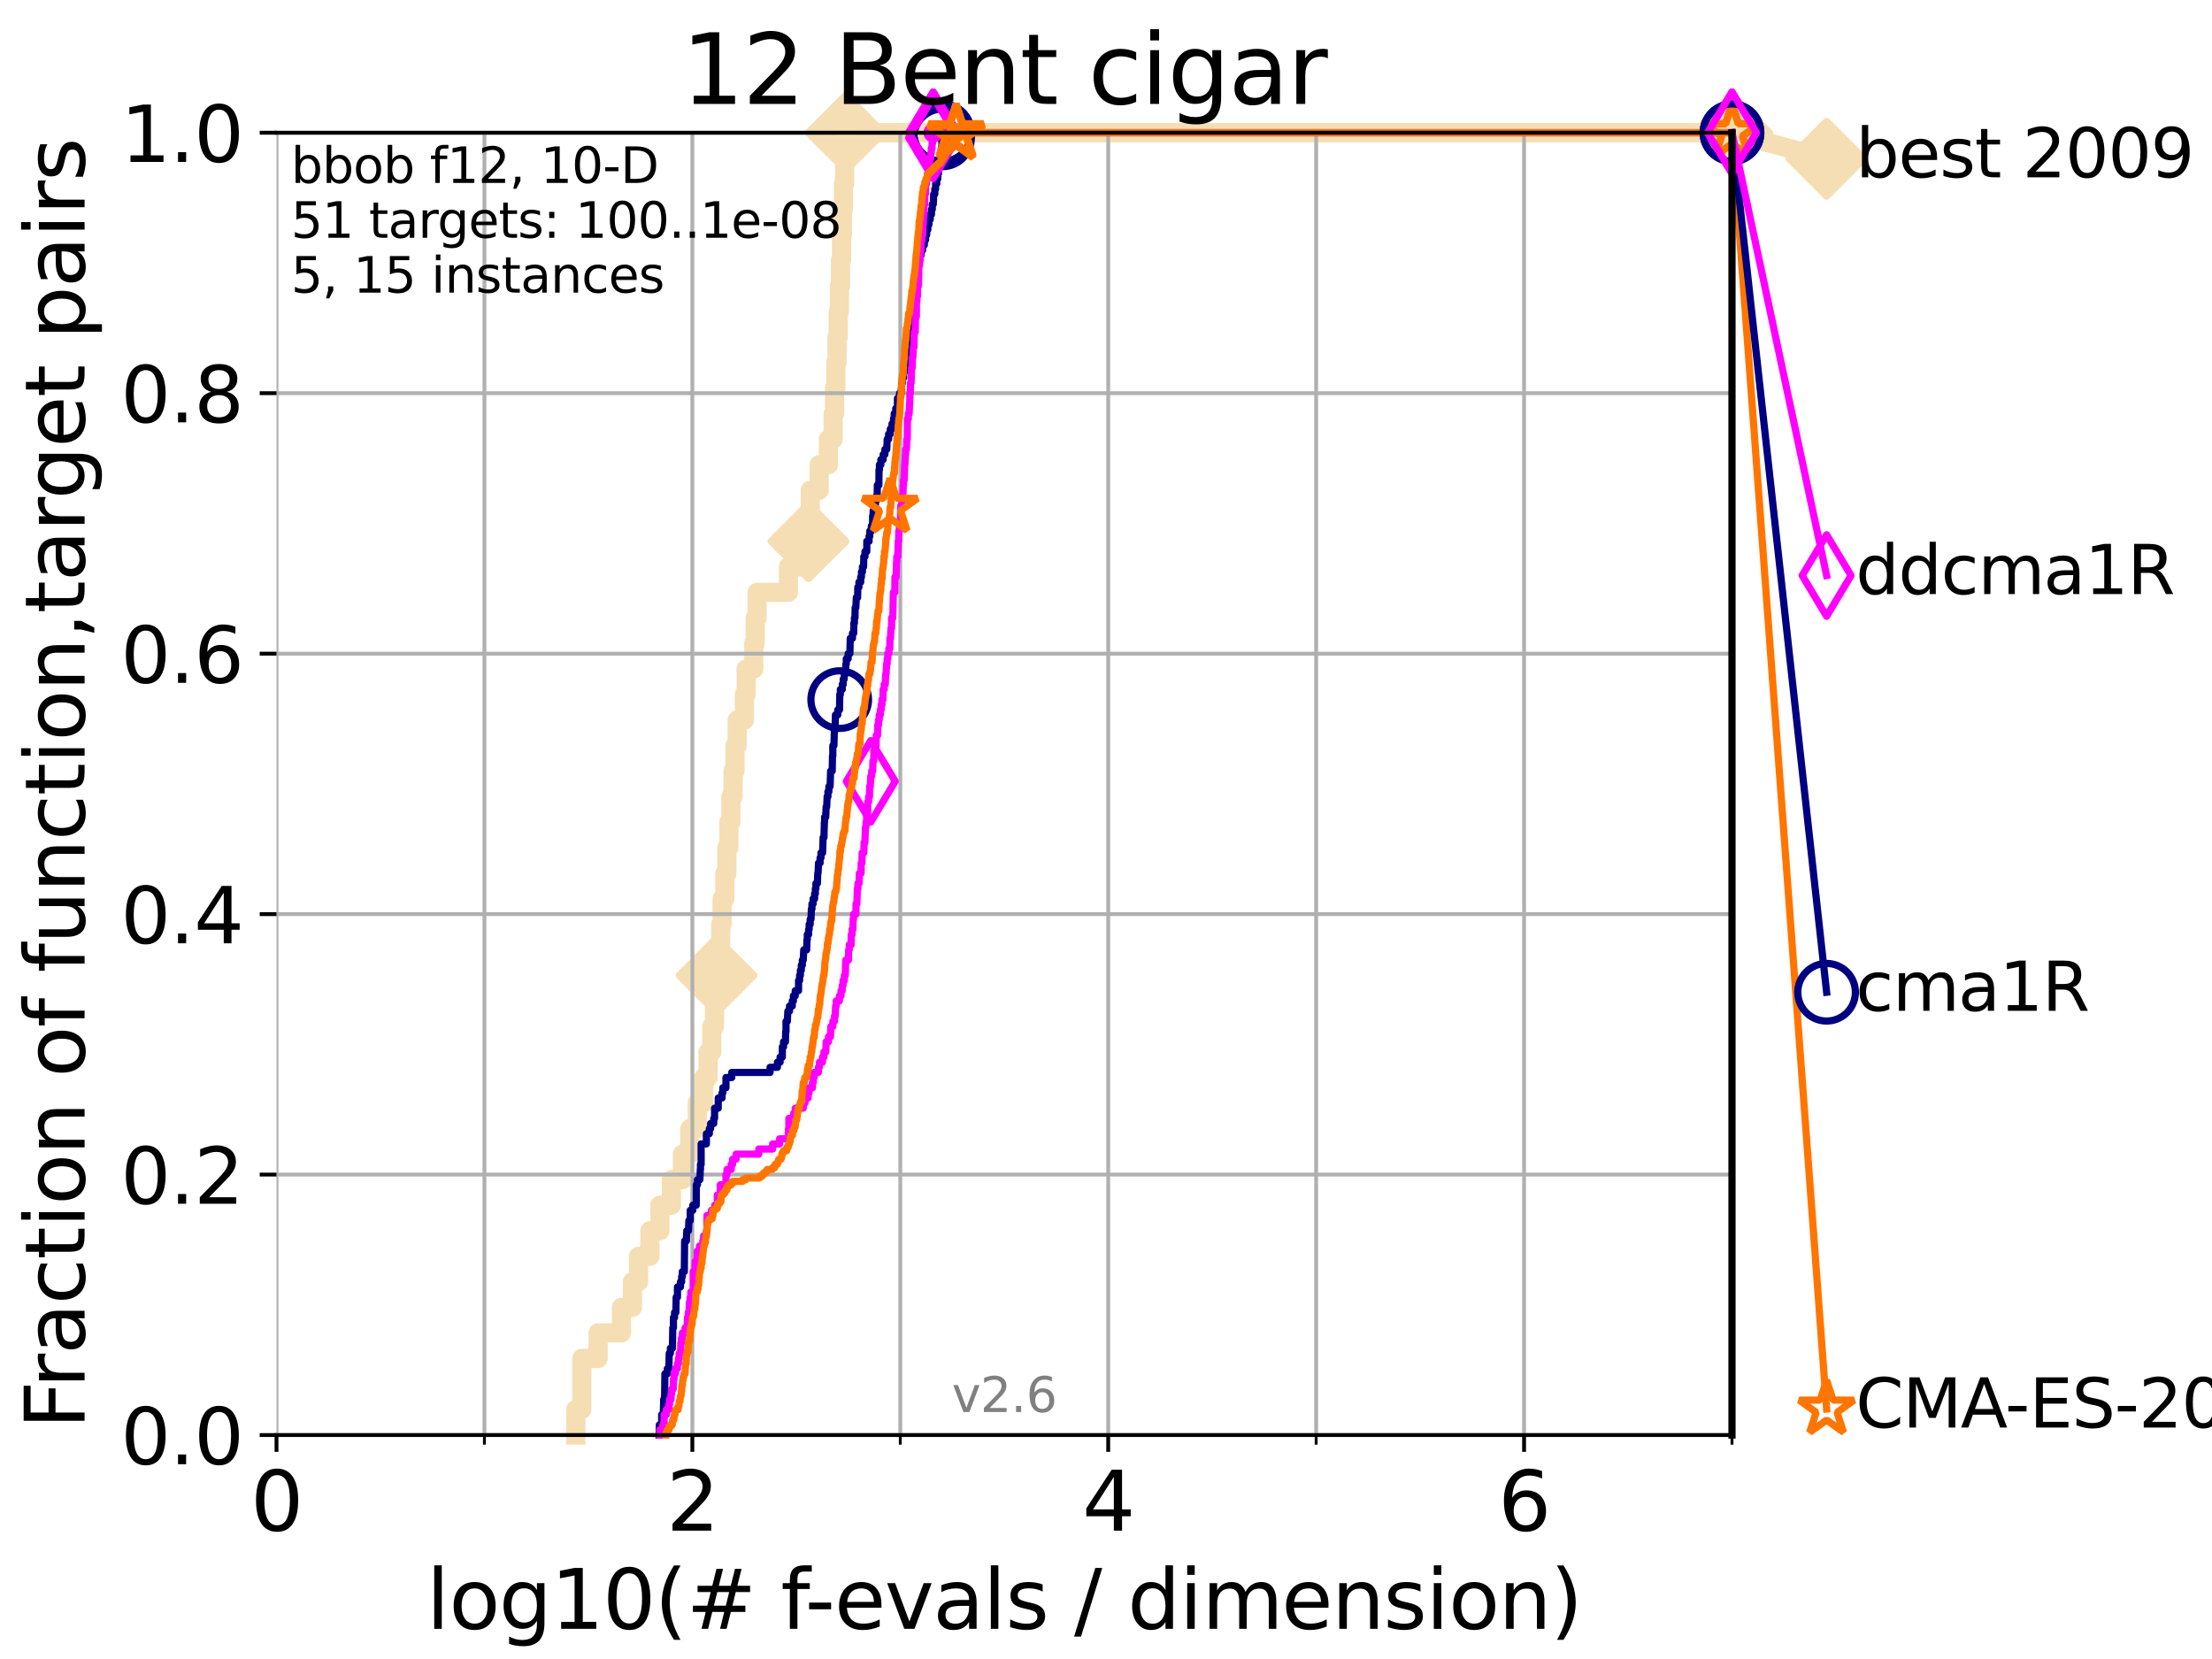 <?xml version="1.0" encoding="utf-8" standalone="no"?>
<!DOCTYPE svg PUBLIC "-//W3C//DTD SVG 1.1//EN"
  "http://www.w3.org/Graphics/SVG/1.1/DTD/svg11.dtd">
<svg xmlns:xlink="http://www.w3.org/1999/xlink" width="460.8pt" height="345.6pt" viewBox="0 0 460.8 345.6" xmlns="http://www.w3.org/2000/svg" version="1.1">
 <defs>
  <style type="text/css">*{stroke-linejoin: round; stroke-linecap: butt}</style>
 </defs>
 <g id="figure_1">
  <g id="patch_1">
   <path d="M 0 345.6 
L 460.8 345.6 
L 460.8 0 
L 0 0 
z
" style="fill: #ffffff"/>
  </g>
  <g id="axes_1">
   <g id="patch_2">
    <path d="M 57.6 298.944 
L 360.806 298.944 
L 360.806 27.648 
L 57.6 27.648 
z
" style="fill: #ffffff"/>
   </g>
   <g id="line2d_1">
    <path d="M 119.945 298.944 
L 119.945 293.624 
L 121.202 293.624 
L 121.202 282.985 
L 124.589 282.985 
L 124.589 277.666 
L 129.458 277.666 
L 129.458 272.346 
L 131.747 272.346 
L 131.747 267.027 
L 133.018 267.027 
L 133.018 261.707 
L 135.389 261.707 
L 135.389 256.388 
L 137.467 256.388 
L 137.467 251.068 
L 139.867 251.068 
L 139.867 245.749 
L 142.165 245.749 
L 142.165 240.429 
L 143.696 240.429 
L 143.696 235.11 
L 145.255 235.11 
L 145.255 229.79 
L 146.579 229.79 
L 146.579 224.471 
L 147.503 224.471 
L 147.503 219.151 
L 148.277 219.151 
L 148.277 213.832 
L 148.845 213.832 
L 148.845 208.512 
L 149.267 208.512 
L 149.267 203.192 
L 149.764 203.192 
L 149.764 197.873 
L 150.139 197.873 
L 150.139 192.553 
L 150.425 192.553 
L 150.425 187.234 
L 150.998 187.234 
L 150.998 181.914 
L 151.427 181.914 
L 151.427 176.595 
L 151.833 176.595 
L 151.833 171.275 
L 152.255 171.275 
L 152.255 165.956 
L 152.704 165.956 
L 152.704 160.636 
L 153.119 160.636 
L 153.119 155.317 
L 153.559 155.317 
L 153.559 149.997 
L 155.067 149.997 
L 155.067 144.678 
L 155.433 144.678 
L 155.433 139.358 
L 157.023 139.358 
L 157.023 134.039 
L 157.317 134.039 
L 157.317 128.719 
L 157.716 128.719 
L 157.716 123.4 
L 164.24 123.4 
L 164.24 118.08 
L 168.431 118.08 
L 168.431 112.76 
L 168.638 112.76 
L 168.638 107.441 
L 168.801 107.441 
L 168.801 102.121 
L 170.644 102.121 
L 170.644 96.802 
L 172.579 96.802 
L 172.579 91.482 
L 173.549 91.482 
L 173.549 86.163 
L 173.856 86.163 
L 173.856 80.843 
L 174.126 80.843 
L 174.126 75.524 
L 174.37 75.524 
L 174.37 70.204 
L 174.615 70.204 
L 174.615 64.885 
L 174.86 64.885 
L 174.86 59.565 
L 175.077 59.565 
L 175.077 54.246 
L 175.316 54.246 
L 175.316 48.926 
L 175.506 48.926 
L 175.506 43.607 
L 175.716 43.607 
L 175.716 38.287 
L 175.947 38.287 
L 175.947 32.968 
L 176.196 32.968 
L 176.196 27.648 
L 360.806 27.648 
" style="fill: none; stroke: #f5deb3; stroke-width: 4; stroke-linecap: square"/>
   </g>
   <g id="line2d_2">
    <defs>
     <path id="m0108335e00" d="M -0 7.778 
L 7.778 0 
L 0 -7.778 
L -7.778 -0 
z
" style="stroke: #f5deb3; stroke-width: 1.5; stroke-linejoin: miter"/>
    </defs>
    <g>
     <use xlink:href="#m0108335e00" x="149.267" y="203.192" style="fill: #f5deb3; stroke: #f5deb3; stroke-width: 1.5; stroke-linejoin: miter"/>
     <use xlink:href="#m0108335e00" x="168.431" y="112.76" style="fill: #f5deb3; stroke: #f5deb3; stroke-width: 1.5; stroke-linejoin: miter"/>
     <use xlink:href="#m0108335e00" x="176.196" y="27.648" style="fill: #f5deb3; stroke: #f5deb3; stroke-width: 1.5; stroke-linejoin: miter"/>
     <use xlink:href="#m0108335e00" x="176.196" y="27.648" style="fill: #f5deb3; stroke: #f5deb3; stroke-width: 1.5; stroke-linejoin: miter"/>
     <use xlink:href="#m0108335e00" x="360.806" y="27.648" style="fill: #f5deb3; stroke: #f5deb3; stroke-width: 1.5; stroke-linejoin: miter"/>
    </g>
   </g>
   <g id="line2d_3">
    <path style="fill: none; stroke: #f5deb3; stroke-width: 4; stroke-linecap: square"/>
    <g/>
   </g>
   <g id="line2d_4">
    <path d="M 360.806 27.648 
L 380.515 33.074 
" style="fill: none; stroke: #f5deb3; stroke-width: 4; stroke-linecap: square"/>
    <g>
     <use xlink:href="#m0108335e00" x="360.806" y="27.648" style="fill: #f5deb3; stroke: #f5deb3; stroke-width: 1.5; stroke-linejoin: miter"/>
     <use xlink:href="#m0108335e00" x="380.515" y="33.074" style="fill: #f5deb3; stroke: #f5deb3; stroke-width: 1.5; stroke-linejoin: miter"/>
    </g>
   </g>
   <g id="matplotlib.axis_1">
    <g id="xtick_1">
     <g id="line2d_5">
      <path d="M 57.6 298.944 
L 57.6 27.648 
" clip-path="url(#pc6a34c381d)" style="fill: none; stroke: #b0b0b0; stroke-width: 0.8; stroke-linecap: square"/>
     </g>
     <g id="line2d_6">
      <defs>
       <path id="md3d522866d" d="M 0 0 
L 0 3.5 
" style="stroke: #000000; stroke-width: 0.8"/>
      </defs>
      <g>
       <use xlink:href="#md3d522866d" x="57.6" y="298.944" style="stroke: #000000; stroke-width: 0.8"/>
      </g>
     </g>
     <g id="text_1">
      <!-- 0 -->
      <g transform="translate(52.192 318.861)scale(0.17 -0.17)">
       <defs>
        <path id="DejaVuSans-30" d="M 2034 4250 
Q 1547 4250 1301 3770 
Q 1056 3291 1056 2328 
Q 1056 1369 1301 889 
Q 1547 409 2034 409 
Q 2525 409 2770 889 
Q 3016 1369 3016 2328 
Q 3016 3291 2770 3770 
Q 2525 4250 2034 4250 
z
M 2034 4750 
Q 2819 4750 3233 4129 
Q 3647 3509 3647 2328 
Q 3647 1150 3233 529 
Q 2819 -91 2034 -91 
Q 1250 -91 836 529 
Q 422 1150 422 2328 
Q 422 3509 836 4129 
Q 1250 4750 2034 4750 
z
" transform="scale(0.016)"/>
       </defs>
       <use xlink:href="#DejaVuSans-30"/>
      </g>
     </g>
    </g>
    <g id="xtick_2">
     <g id="line2d_7">
      <path d="M 144.23 298.944 
L 144.23 27.648 
" clip-path="url(#pc6a34c381d)" style="fill: none; stroke: #b0b0b0; stroke-width: 0.8; stroke-linecap: square"/>
     </g>
     <g id="line2d_8">
      <g>
       <use xlink:href="#md3d522866d" x="144.23" y="298.944" style="stroke: #000000; stroke-width: 0.8"/>
      </g>
     </g>
     <g id="text_2">
      <!-- 2 -->
      <g transform="translate(138.822 318.861)scale(0.17 -0.17)">
       <defs>
        <path id="DejaVuSans-32" d="M 1228 531 
L 3431 531 
L 3431 0 
L 469 0 
L 469 531 
Q 828 903 1448 1529 
Q 2069 2156 2228 2338 
Q 2531 2678 2651 2914 
Q 2772 3150 2772 3378 
Q 2772 3750 2511 3984 
Q 2250 4219 1831 4219 
Q 1534 4219 1204 4116 
Q 875 4013 500 3803 
L 500 4441 
Q 881 4594 1212 4672 
Q 1544 4750 1819 4750 
Q 2544 4750 2975 4387 
Q 3406 4025 3406 3419 
Q 3406 3131 3298 2873 
Q 3191 2616 2906 2266 
Q 2828 2175 2409 1742 
Q 1991 1309 1228 531 
z
" transform="scale(0.016)"/>
       </defs>
       <use xlink:href="#DejaVuSans-32"/>
      </g>
     </g>
    </g>
    <g id="xtick_3">
     <g id="line2d_9">
      <path d="M 230.861 298.944 
L 230.861 27.648 
" clip-path="url(#pc6a34c381d)" style="fill: none; stroke: #b0b0b0; stroke-width: 0.8; stroke-linecap: square"/>
     </g>
     <g id="line2d_10">
      <g>
       <use xlink:href="#md3d522866d" x="230.861" y="298.944" style="stroke: #000000; stroke-width: 0.8"/>
      </g>
     </g>
     <g id="text_3">
      <!-- 4 -->
      <g transform="translate(225.453 318.861)scale(0.17 -0.17)">
       <defs>
        <path id="DejaVuSans-34" d="M 2419 4116 
L 825 1625 
L 2419 1625 
L 2419 4116 
z
M 2253 4666 
L 3047 4666 
L 3047 1625 
L 3713 1625 
L 3713 1100 
L 3047 1100 
L 3047 0 
L 2419 0 
L 2419 1100 
L 313 1100 
L 313 1709 
L 2253 4666 
z
" transform="scale(0.016)"/>
       </defs>
       <use xlink:href="#DejaVuSans-34"/>
      </g>
     </g>
    </g>
    <g id="xtick_4">
     <g id="line2d_11">
      <path d="M 317.491 298.944 
L 317.491 27.648 
" clip-path="url(#pc6a34c381d)" style="fill: none; stroke: #b0b0b0; stroke-width: 0.8; stroke-linecap: square"/>
     </g>
     <g id="line2d_12">
      <g>
       <use xlink:href="#md3d522866d" x="317.491" y="298.944" style="stroke: #000000; stroke-width: 0.8"/>
      </g>
     </g>
     <g id="text_4">
      <!-- 6 -->
      <g transform="translate(312.083 318.861)scale(0.17 -0.17)">
       <defs>
        <path id="DejaVuSans-36" d="M 2113 2584 
Q 1688 2584 1439 2293 
Q 1191 2003 1191 1497 
Q 1191 994 1439 701 
Q 1688 409 2113 409 
Q 2538 409 2786 701 
Q 3034 994 3034 1497 
Q 3034 2003 2786 2293 
Q 2538 2584 2113 2584 
z
M 3366 4563 
L 3366 3988 
Q 3128 4100 2886 4159 
Q 2644 4219 2406 4219 
Q 1781 4219 1451 3797 
Q 1122 3375 1075 2522 
Q 1259 2794 1537 2939 
Q 1816 3084 2150 3084 
Q 2853 3084 3261 2657 
Q 3669 2231 3669 1497 
Q 3669 778 3244 343 
Q 2819 -91 2113 -91 
Q 1303 -91 875 529 
Q 447 1150 447 2328 
Q 447 3434 972 4092 
Q 1497 4750 2381 4750 
Q 2619 4750 2861 4703 
Q 3103 4656 3366 4563 
z
" transform="scale(0.016)"/>
       </defs>
       <use xlink:href="#DejaVuSans-36"/>
      </g>
     </g>
    </g>
    <g id="xtick_5">
     <g id="line2d_13">
      <path d="M 100.915 298.944 
L 100.915 27.648 
" clip-path="url(#pc6a34c381d)" style="fill: none; stroke: #b0b0b0; stroke-width: 0.8; stroke-linecap: square"/>
     </g>
     <g id="line2d_14">
      <defs>
       <path id="mc91a0f990c" d="M 0 0 
L 0 2 
" style="stroke: #000000; stroke-width: 0.6"/>
      </defs>
      <g>
       <use xlink:href="#mc91a0f990c" x="100.915" y="298.944" style="stroke: #000000; stroke-width: 0.6"/>
      </g>
     </g>
    </g>
    <g id="xtick_6">
     <g id="line2d_15">
      <path d="M 187.546 298.944 
L 187.546 27.648 
" clip-path="url(#pc6a34c381d)" style="fill: none; stroke: #b0b0b0; stroke-width: 0.8; stroke-linecap: square"/>
     </g>
     <g id="line2d_16">
      <g>
       <use xlink:href="#mc91a0f990c" x="187.546" y="298.944" style="stroke: #000000; stroke-width: 0.6"/>
      </g>
     </g>
    </g>
    <g id="xtick_7">
     <g id="line2d_17">
      <path d="M 274.176 298.944 
L 274.176 27.648 
" clip-path="url(#pc6a34c381d)" style="fill: none; stroke: #b0b0b0; stroke-width: 0.8; stroke-linecap: square"/>
     </g>
     <g id="line2d_18">
      <g>
       <use xlink:href="#mc91a0f990c" x="274.176" y="298.944" style="stroke: #000000; stroke-width: 0.6"/>
      </g>
     </g>
    </g>
    <g id="xtick_8">
     <g id="line2d_19">
      <path d="M 360.806 298.944 
L 360.806 27.648 
" clip-path="url(#pc6a34c381d)" style="fill: none; stroke: #b0b0b0; stroke-width: 0.8; stroke-linecap: square"/>
     </g>
     <g id="line2d_20">
      <g>
       <use xlink:href="#mc91a0f990c" x="360.806" y="298.944" style="stroke: #000000; stroke-width: 0.6"/>
      </g>
     </g>
    </g>
    <g id="text_5">
     <!-- log10(# f-evals / dimension) -->
     <g transform="translate(88.823 339.314)scale(0.17 -0.17)">
      <defs>
       <path id="DejaVuSans-6c" d="M 603 4863 
L 1178 4863 
L 1178 0 
L 603 0 
L 603 4863 
z
" transform="scale(0.016)"/>
       <path id="DejaVuSans-6f" d="M 1959 3097 
Q 1497 3097 1228 2736 
Q 959 2375 959 1747 
Q 959 1119 1226 758 
Q 1494 397 1959 397 
Q 2419 397 2687 759 
Q 2956 1122 2956 1747 
Q 2956 2369 2687 2733 
Q 2419 3097 1959 3097 
z
M 1959 3584 
Q 2709 3584 3137 3096 
Q 3566 2609 3566 1747 
Q 3566 888 3137 398 
Q 2709 -91 1959 -91 
Q 1206 -91 779 398 
Q 353 888 353 1747 
Q 353 2609 779 3096 
Q 1206 3584 1959 3584 
z
" transform="scale(0.016)"/>
       <path id="DejaVuSans-67" d="M 2906 1791 
Q 2906 2416 2648 2759 
Q 2391 3103 1925 3103 
Q 1463 3103 1205 2759 
Q 947 2416 947 1791 
Q 947 1169 1205 825 
Q 1463 481 1925 481 
Q 2391 481 2648 825 
Q 2906 1169 2906 1791 
z
M 3481 434 
Q 3481 -459 3084 -895 
Q 2688 -1331 1869 -1331 
Q 1566 -1331 1297 -1286 
Q 1028 -1241 775 -1147 
L 775 -588 
Q 1028 -725 1275 -790 
Q 1522 -856 1778 -856 
Q 2344 -856 2625 -561 
Q 2906 -266 2906 331 
L 2906 616 
Q 2728 306 2450 153 
Q 2172 0 1784 0 
Q 1141 0 747 490 
Q 353 981 353 1791 
Q 353 2603 747 3093 
Q 1141 3584 1784 3584 
Q 2172 3584 2450 3431 
Q 2728 3278 2906 2969 
L 2906 3500 
L 3481 3500 
L 3481 434 
z
" transform="scale(0.016)"/>
       <path id="DejaVuSans-31" d="M 794 531 
L 1825 531 
L 1825 4091 
L 703 3866 
L 703 4441 
L 1819 4666 
L 2450 4666 
L 2450 531 
L 3481 531 
L 3481 0 
L 794 0 
L 794 531 
z
" transform="scale(0.016)"/>
       <path id="DejaVuSans-28" d="M 1984 4856 
Q 1566 4138 1362 3434 
Q 1159 2731 1159 2009 
Q 1159 1288 1364 580 
Q 1569 -128 1984 -844 
L 1484 -844 
Q 1016 -109 783 600 
Q 550 1309 550 2009 
Q 550 2706 781 3412 
Q 1013 4119 1484 4856 
L 1984 4856 
z
" transform="scale(0.016)"/>
       <path id="DejaVuSans-23" d="M 3272 2816 
L 2363 2816 
L 2100 1772 
L 3016 1772 
L 3272 2816 
z
M 2803 4594 
L 2478 3297 
L 3391 3297 
L 3719 4594 
L 4219 4594 
L 3897 3297 
L 4872 3297 
L 4872 2816 
L 3775 2816 
L 3519 1772 
L 4513 1772 
L 4513 1294 
L 3397 1294 
L 3072 0 
L 2572 0 
L 2894 1294 
L 1978 1294 
L 1656 0 
L 1153 0 
L 1478 1294 
L 494 1294 
L 494 1772 
L 1594 1772 
L 1856 2816 
L 850 2816 
L 850 3297 
L 1978 3297 
L 2297 4594 
L 2803 4594 
z
" transform="scale(0.016)"/>
       <path id="DejaVuSans-20" transform="scale(0.016)"/>
       <path id="DejaVuSans-66" d="M 2375 4863 
L 2375 4384 
L 1825 4384 
Q 1516 4384 1395 4259 
Q 1275 4134 1275 3809 
L 1275 3500 
L 2222 3500 
L 2222 3053 
L 1275 3053 
L 1275 0 
L 697 0 
L 697 3053 
L 147 3053 
L 147 3500 
L 697 3500 
L 697 3744 
Q 697 4328 969 4595 
Q 1241 4863 1831 4863 
L 2375 4863 
z
" transform="scale(0.016)"/>
       <path id="DejaVuSans-2d" d="M 313 2009 
L 1997 2009 
L 1997 1497 
L 313 1497 
L 313 2009 
z
" transform="scale(0.016)"/>
       <path id="DejaVuSans-65" d="M 3597 1894 
L 3597 1613 
L 953 1613 
Q 991 1019 1311 708 
Q 1631 397 2203 397 
Q 2534 397 2845 478 
Q 3156 559 3463 722 
L 3463 178 
Q 3153 47 2828 -22 
Q 2503 -91 2169 -91 
Q 1331 -91 842 396 
Q 353 884 353 1716 
Q 353 2575 817 3079 
Q 1281 3584 2069 3584 
Q 2775 3584 3186 3129 
Q 3597 2675 3597 1894 
z
M 3022 2063 
Q 3016 2534 2758 2815 
Q 2500 3097 2075 3097 
Q 1594 3097 1305 2825 
Q 1016 2553 972 2059 
L 3022 2063 
z
" transform="scale(0.016)"/>
       <path id="DejaVuSans-76" d="M 191 3500 
L 800 3500 
L 1894 563 
L 2988 3500 
L 3597 3500 
L 2284 0 
L 1503 0 
L 191 3500 
z
" transform="scale(0.016)"/>
       <path id="DejaVuSans-61" d="M 2194 1759 
Q 1497 1759 1228 1600 
Q 959 1441 959 1056 
Q 959 750 1161 570 
Q 1363 391 1709 391 
Q 2188 391 2477 730 
Q 2766 1069 2766 1631 
L 2766 1759 
L 2194 1759 
z
M 3341 1997 
L 3341 0 
L 2766 0 
L 2766 531 
Q 2569 213 2275 61 
Q 1981 -91 1556 -91 
Q 1019 -91 701 211 
Q 384 513 384 1019 
Q 384 1609 779 1909 
Q 1175 2209 1959 2209 
L 2766 2209 
L 2766 2266 
Q 2766 2663 2505 2880 
Q 2244 3097 1772 3097 
Q 1472 3097 1187 3025 
Q 903 2953 641 2809 
L 641 3341 
Q 956 3463 1253 3523 
Q 1550 3584 1831 3584 
Q 2591 3584 2966 3190 
Q 3341 2797 3341 1997 
z
" transform="scale(0.016)"/>
       <path id="DejaVuSans-73" d="M 2834 3397 
L 2834 2853 
Q 2591 2978 2328 3040 
Q 2066 3103 1784 3103 
Q 1356 3103 1142 2972 
Q 928 2841 928 2578 
Q 928 2378 1081 2264 
Q 1234 2150 1697 2047 
L 1894 2003 
Q 2506 1872 2764 1633 
Q 3022 1394 3022 966 
Q 3022 478 2636 193 
Q 2250 -91 1575 -91 
Q 1294 -91 989 -36 
Q 684 19 347 128 
L 347 722 
Q 666 556 975 473 
Q 1284 391 1588 391 
Q 1994 391 2212 530 
Q 2431 669 2431 922 
Q 2431 1156 2273 1281 
Q 2116 1406 1581 1522 
L 1381 1569 
Q 847 1681 609 1914 
Q 372 2147 372 2553 
Q 372 3047 722 3315 
Q 1072 3584 1716 3584 
Q 2034 3584 2315 3537 
Q 2597 3491 2834 3397 
z
" transform="scale(0.016)"/>
       <path id="DejaVuSans-2f" d="M 1625 4666 
L 2156 4666 
L 531 -594 
L 0 -594 
L 1625 4666 
z
" transform="scale(0.016)"/>
       <path id="DejaVuSans-64" d="M 2906 2969 
L 2906 4863 
L 3481 4863 
L 3481 0 
L 2906 0 
L 2906 525 
Q 2725 213 2448 61 
Q 2172 -91 1784 -91 
Q 1150 -91 751 415 
Q 353 922 353 1747 
Q 353 2572 751 3078 
Q 1150 3584 1784 3584 
Q 2172 3584 2448 3432 
Q 2725 3281 2906 2969 
z
M 947 1747 
Q 947 1113 1208 752 
Q 1469 391 1925 391 
Q 2381 391 2643 752 
Q 2906 1113 2906 1747 
Q 2906 2381 2643 2742 
Q 2381 3103 1925 3103 
Q 1469 3103 1208 2742 
Q 947 2381 947 1747 
z
" transform="scale(0.016)"/>
       <path id="DejaVuSans-69" d="M 603 3500 
L 1178 3500 
L 1178 0 
L 603 0 
L 603 3500 
z
M 603 4863 
L 1178 4863 
L 1178 4134 
L 603 4134 
L 603 4863 
z
" transform="scale(0.016)"/>
       <path id="DejaVuSans-6d" d="M 3328 2828 
Q 3544 3216 3844 3400 
Q 4144 3584 4550 3584 
Q 5097 3584 5394 3201 
Q 5691 2819 5691 2113 
L 5691 0 
L 5113 0 
L 5113 2094 
Q 5113 2597 4934 2840 
Q 4756 3084 4391 3084 
Q 3944 3084 3684 2787 
Q 3425 2491 3425 1978 
L 3425 0 
L 2847 0 
L 2847 2094 
Q 2847 2600 2669 2842 
Q 2491 3084 2119 3084 
Q 1678 3084 1418 2786 
Q 1159 2488 1159 1978 
L 1159 0 
L 581 0 
L 581 3500 
L 1159 3500 
L 1159 2956 
Q 1356 3278 1631 3431 
Q 1906 3584 2284 3584 
Q 2666 3584 2933 3390 
Q 3200 3197 3328 2828 
z
" transform="scale(0.016)"/>
       <path id="DejaVuSans-6e" d="M 3513 2113 
L 3513 0 
L 2938 0 
L 2938 2094 
Q 2938 2591 2744 2837 
Q 2550 3084 2163 3084 
Q 1697 3084 1428 2787 
Q 1159 2491 1159 1978 
L 1159 0 
L 581 0 
L 581 3500 
L 1159 3500 
L 1159 2956 
Q 1366 3272 1645 3428 
Q 1925 3584 2291 3584 
Q 2894 3584 3203 3211 
Q 3513 2838 3513 2113 
z
" transform="scale(0.016)"/>
       <path id="DejaVuSans-29" d="M 513 4856 
L 1013 4856 
Q 1481 4119 1714 3412 
Q 1947 2706 1947 2009 
Q 1947 1309 1714 600 
Q 1481 -109 1013 -844 
L 513 -844 
Q 928 -128 1133 580 
Q 1338 1288 1338 2009 
Q 1338 2731 1133 3434 
Q 928 4138 513 4856 
z
" transform="scale(0.016)"/>
      </defs>
      <use xlink:href="#DejaVuSans-6c"/>
      <use xlink:href="#DejaVuSans-6f" x="27.783"/>
      <use xlink:href="#DejaVuSans-67" x="88.965"/>
      <use xlink:href="#DejaVuSans-31" x="152.441"/>
      <use xlink:href="#DejaVuSans-30" x="216.064"/>
      <use xlink:href="#DejaVuSans-28" x="279.688"/>
      <use xlink:href="#DejaVuSans-23" x="318.701"/>
      <use xlink:href="#DejaVuSans-20" x="402.49"/>
      <use xlink:href="#DejaVuSans-66" x="434.277"/>
      <use xlink:href="#DejaVuSans-2d" x="463.982"/>
      <use xlink:href="#DejaVuSans-65" x="500.066"/>
      <use xlink:href="#DejaVuSans-76" x="561.59"/>
      <use xlink:href="#DejaVuSans-61" x="620.77"/>
      <use xlink:href="#DejaVuSans-6c" x="682.049"/>
      <use xlink:href="#DejaVuSans-73" x="709.832"/>
      <use xlink:href="#DejaVuSans-20" x="761.932"/>
      <use xlink:href="#DejaVuSans-2f" x="793.719"/>
      <use xlink:href="#DejaVuSans-20" x="827.41"/>
      <use xlink:href="#DejaVuSans-64" x="859.197"/>
      <use xlink:href="#DejaVuSans-69" x="922.674"/>
      <use xlink:href="#DejaVuSans-6d" x="950.457"/>
      <use xlink:href="#DejaVuSans-65" x="1047.869"/>
      <use xlink:href="#DejaVuSans-6e" x="1109.393"/>
      <use xlink:href="#DejaVuSans-73" x="1172.771"/>
      <use xlink:href="#DejaVuSans-69" x="1224.871"/>
      <use xlink:href="#DejaVuSans-6f" x="1252.654"/>
      <use xlink:href="#DejaVuSans-6e" x="1313.836"/>
      <use xlink:href="#DejaVuSans-29" x="1377.215"/>
     </g>
    </g>
   </g>
   <g id="matplotlib.axis_2">
    <g id="ytick_1">
     <g id="line2d_21">
      <path d="M 57.6 298.944 
L 360.806 298.944 
" clip-path="url(#pc6a34c381d)" style="fill: none; stroke: #b0b0b0; stroke-width: 0.8; stroke-linecap: square"/>
     </g>
     <g id="line2d_22">
      <defs>
       <path id="mdb45d25372" d="M 0 0 
L -3.5 0 
" style="stroke: #000000; stroke-width: 0.8"/>
      </defs>
      <g>
       <use xlink:href="#mdb45d25372" x="57.6" y="298.944" style="stroke: #000000; stroke-width: 0.8"/>
      </g>
     </g>
     <g id="text_6">
      <!-- 0.0 -->
      <g transform="translate(25.155 305.023)scale(0.16 -0.16)">
       <defs>
        <path id="DejaVuSans-2e" d="M 684 794 
L 1344 794 
L 1344 0 
L 684 0 
L 684 794 
z
" transform="scale(0.016)"/>
       </defs>
       <use xlink:href="#DejaVuSans-30"/>
       <use xlink:href="#DejaVuSans-2e" x="63.623"/>
       <use xlink:href="#DejaVuSans-30" x="95.41"/>
      </g>
     </g>
    </g>
    <g id="ytick_2">
     <g id="line2d_23">
      <path d="M 57.6 244.685 
L 360.806 244.685 
" clip-path="url(#pc6a34c381d)" style="fill: none; stroke: #b0b0b0; stroke-width: 0.8; stroke-linecap: square"/>
     </g>
     <g id="line2d_24">
      <g>
       <use xlink:href="#mdb45d25372" x="57.6" y="244.685" style="stroke: #000000; stroke-width: 0.8"/>
      </g>
     </g>
     <g id="text_7">
      <!-- 0.2 -->
      <g transform="translate(25.155 250.764)scale(0.16 -0.16)">
       <use xlink:href="#DejaVuSans-30"/>
       <use xlink:href="#DejaVuSans-2e" x="63.623"/>
       <use xlink:href="#DejaVuSans-32" x="95.41"/>
      </g>
     </g>
    </g>
    <g id="ytick_3">
     <g id="line2d_25">
      <path d="M 57.6 190.426 
L 360.806 190.426 
" clip-path="url(#pc6a34c381d)" style="fill: none; stroke: #b0b0b0; stroke-width: 0.8; stroke-linecap: square"/>
     </g>
     <g id="line2d_26">
      <g>
       <use xlink:href="#mdb45d25372" x="57.6" y="190.426" style="stroke: #000000; stroke-width: 0.8"/>
      </g>
     </g>
     <g id="text_8">
      <!-- 0.4 -->
      <g transform="translate(25.155 196.504)scale(0.16 -0.16)">
       <use xlink:href="#DejaVuSans-30"/>
       <use xlink:href="#DejaVuSans-2e" x="63.623"/>
       <use xlink:href="#DejaVuSans-34" x="95.41"/>
      </g>
     </g>
    </g>
    <g id="ytick_4">
     <g id="line2d_27">
      <path d="M 57.6 136.166 
L 360.806 136.166 
" clip-path="url(#pc6a34c381d)" style="fill: none; stroke: #b0b0b0; stroke-width: 0.8; stroke-linecap: square"/>
     </g>
     <g id="line2d_28">
      <g>
       <use xlink:href="#mdb45d25372" x="57.6" y="136.166" style="stroke: #000000; stroke-width: 0.8"/>
      </g>
     </g>
     <g id="text_9">
      <!-- 0.6 -->
      <g transform="translate(25.155 142.245)scale(0.16 -0.16)">
       <use xlink:href="#DejaVuSans-30"/>
       <use xlink:href="#DejaVuSans-2e" x="63.623"/>
       <use xlink:href="#DejaVuSans-36" x="95.41"/>
      </g>
     </g>
    </g>
    <g id="ytick_5">
     <g id="line2d_29">
      <path d="M 57.6 81.907 
L 360.806 81.907 
" clip-path="url(#pc6a34c381d)" style="fill: none; stroke: #b0b0b0; stroke-width: 0.8; stroke-linecap: square"/>
     </g>
     <g id="line2d_30">
      <g>
       <use xlink:href="#mdb45d25372" x="57.6" y="81.907" style="stroke: #000000; stroke-width: 0.8"/>
      </g>
     </g>
     <g id="text_10">
      <!-- 0.8 -->
      <g transform="translate(25.155 87.986)scale(0.16 -0.16)">
       <defs>
        <path id="DejaVuSans-38" d="M 2034 2216 
Q 1584 2216 1326 1975 
Q 1069 1734 1069 1313 
Q 1069 891 1326 650 
Q 1584 409 2034 409 
Q 2484 409 2743 651 
Q 3003 894 3003 1313 
Q 3003 1734 2745 1975 
Q 2488 2216 2034 2216 
z
M 1403 2484 
Q 997 2584 770 2862 
Q 544 3141 544 3541 
Q 544 4100 942 4425 
Q 1341 4750 2034 4750 
Q 2731 4750 3128 4425 
Q 3525 4100 3525 3541 
Q 3525 3141 3298 2862 
Q 3072 2584 2669 2484 
Q 3125 2378 3379 2068 
Q 3634 1759 3634 1313 
Q 3634 634 3220 271 
Q 2806 -91 2034 -91 
Q 1263 -91 848 271 
Q 434 634 434 1313 
Q 434 1759 690 2068 
Q 947 2378 1403 2484 
z
M 1172 3481 
Q 1172 3119 1398 2916 
Q 1625 2713 2034 2713 
Q 2441 2713 2670 2916 
Q 2900 3119 2900 3481 
Q 2900 3844 2670 4047 
Q 2441 4250 2034 4250 
Q 1625 4250 1398 4047 
Q 1172 3844 1172 3481 
z
" transform="scale(0.016)"/>
       </defs>
       <use xlink:href="#DejaVuSans-30"/>
       <use xlink:href="#DejaVuSans-2e" x="63.623"/>
       <use xlink:href="#DejaVuSans-38" x="95.41"/>
      </g>
     </g>
    </g>
    <g id="ytick_6">
     <g id="line2d_31">
      <path d="M 57.6 27.648 
L 360.806 27.648 
" clip-path="url(#pc6a34c381d)" style="fill: none; stroke: #b0b0b0; stroke-width: 0.8; stroke-linecap: square"/>
     </g>
     <g id="line2d_32">
      <g>
       <use xlink:href="#mdb45d25372" x="57.6" y="27.648" style="stroke: #000000; stroke-width: 0.8"/>
      </g>
     </g>
     <g id="text_11">
      <!-- 1.0 -->
      <g transform="translate(25.155 33.727)scale(0.16 -0.16)">
       <use xlink:href="#DejaVuSans-31"/>
       <use xlink:href="#DejaVuSans-2e" x="63.623"/>
       <use xlink:href="#DejaVuSans-30" x="95.41"/>
      </g>
     </g>
    </g>
    <g id="text_12">
     <!-- Fraction of function,target pairs -->
     <g transform="translate(17.62 297.681)rotate(-90)scale(0.17 -0.17)">
      <defs>
       <path id="DejaVuSans-46" d="M 628 4666 
L 3309 4666 
L 3309 4134 
L 1259 4134 
L 1259 2759 
L 3109 2759 
L 3109 2228 
L 1259 2228 
L 1259 0 
L 628 0 
L 628 4666 
z
" transform="scale(0.016)"/>
       <path id="DejaVuSans-72" d="M 2631 2963 
Q 2534 3019 2420 3045 
Q 2306 3072 2169 3072 
Q 1681 3072 1420 2755 
Q 1159 2438 1159 1844 
L 1159 0 
L 581 0 
L 581 3500 
L 1159 3500 
L 1159 2956 
Q 1341 3275 1631 3429 
Q 1922 3584 2338 3584 
Q 2397 3584 2469 3576 
Q 2541 3569 2628 3553 
L 2631 2963 
z
" transform="scale(0.016)"/>
       <path id="DejaVuSans-63" d="M 3122 3366 
L 3122 2828 
Q 2878 2963 2633 3030 
Q 2388 3097 2138 3097 
Q 1578 3097 1268 2742 
Q 959 2388 959 1747 
Q 959 1106 1268 751 
Q 1578 397 2138 397 
Q 2388 397 2633 464 
Q 2878 531 3122 666 
L 3122 134 
Q 2881 22 2623 -34 
Q 2366 -91 2075 -91 
Q 1284 -91 818 406 
Q 353 903 353 1747 
Q 353 2603 823 3093 
Q 1294 3584 2113 3584 
Q 2378 3584 2631 3529 
Q 2884 3475 3122 3366 
z
" transform="scale(0.016)"/>
       <path id="DejaVuSans-74" d="M 1172 4494 
L 1172 3500 
L 2356 3500 
L 2356 3053 
L 1172 3053 
L 1172 1153 
Q 1172 725 1289 603 
Q 1406 481 1766 481 
L 2356 481 
L 2356 0 
L 1766 0 
Q 1100 0 847 248 
Q 594 497 594 1153 
L 594 3053 
L 172 3053 
L 172 3500 
L 594 3500 
L 594 4494 
L 1172 4494 
z
" transform="scale(0.016)"/>
       <path id="DejaVuSans-75" d="M 544 1381 
L 544 3500 
L 1119 3500 
L 1119 1403 
Q 1119 906 1312 657 
Q 1506 409 1894 409 
Q 2359 409 2629 706 
Q 2900 1003 2900 1516 
L 2900 3500 
L 3475 3500 
L 3475 0 
L 2900 0 
L 2900 538 
Q 2691 219 2414 64 
Q 2138 -91 1772 -91 
Q 1169 -91 856 284 
Q 544 659 544 1381 
z
M 1991 3584 
L 1991 3584 
z
" transform="scale(0.016)"/>
       <path id="DejaVuSans-2c" d="M 750 794 
L 1409 794 
L 1409 256 
L 897 -744 
L 494 -744 
L 750 256 
L 750 794 
z
" transform="scale(0.016)"/>
       <path id="DejaVuSans-70" d="M 1159 525 
L 1159 -1331 
L 581 -1331 
L 581 3500 
L 1159 3500 
L 1159 2969 
Q 1341 3281 1617 3432 
Q 1894 3584 2278 3584 
Q 2916 3584 3314 3078 
Q 3713 2572 3713 1747 
Q 3713 922 3314 415 
Q 2916 -91 2278 -91 
Q 1894 -91 1617 61 
Q 1341 213 1159 525 
z
M 3116 1747 
Q 3116 2381 2855 2742 
Q 2594 3103 2138 3103 
Q 1681 3103 1420 2742 
Q 1159 2381 1159 1747 
Q 1159 1113 1420 752 
Q 1681 391 2138 391 
Q 2594 391 2855 752 
Q 3116 1113 3116 1747 
z
" transform="scale(0.016)"/>
      </defs>
      <use xlink:href="#DejaVuSans-46"/>
      <use xlink:href="#DejaVuSans-72" x="50.27"/>
      <use xlink:href="#DejaVuSans-61" x="91.383"/>
      <use xlink:href="#DejaVuSans-63" x="152.662"/>
      <use xlink:href="#DejaVuSans-74" x="207.643"/>
      <use xlink:href="#DejaVuSans-69" x="246.852"/>
      <use xlink:href="#DejaVuSans-6f" x="274.635"/>
      <use xlink:href="#DejaVuSans-6e" x="335.816"/>
      <use xlink:href="#DejaVuSans-20" x="399.195"/>
      <use xlink:href="#DejaVuSans-6f" x="430.982"/>
      <use xlink:href="#DejaVuSans-66" x="492.164"/>
      <use xlink:href="#DejaVuSans-20" x="527.369"/>
      <use xlink:href="#DejaVuSans-66" x="559.156"/>
      <use xlink:href="#DejaVuSans-75" x="594.361"/>
      <use xlink:href="#DejaVuSans-6e" x="657.74"/>
      <use xlink:href="#DejaVuSans-63" x="721.119"/>
      <use xlink:href="#DejaVuSans-74" x="776.1"/>
      <use xlink:href="#DejaVuSans-69" x="815.309"/>
      <use xlink:href="#DejaVuSans-6f" x="843.092"/>
      <use xlink:href="#DejaVuSans-6e" x="904.273"/>
      <use xlink:href="#DejaVuSans-2c" x="967.652"/>
      <use xlink:href="#DejaVuSans-74" x="999.439"/>
      <use xlink:href="#DejaVuSans-61" x="1038.648"/>
      <use xlink:href="#DejaVuSans-72" x="1099.928"/>
      <use xlink:href="#DejaVuSans-67" x="1139.291"/>
      <use xlink:href="#DejaVuSans-65" x="1202.768"/>
      <use xlink:href="#DejaVuSans-74" x="1264.291"/>
      <use xlink:href="#DejaVuSans-20" x="1303.5"/>
      <use xlink:href="#DejaVuSans-70" x="1335.287"/>
      <use xlink:href="#DejaVuSans-61" x="1398.764"/>
      <use xlink:href="#DejaVuSans-69" x="1460.043"/>
      <use xlink:href="#DejaVuSans-72" x="1487.826"/>
      <use xlink:href="#DejaVuSans-73" x="1528.939"/>
     </g>
    </g>
   </g>
   <g id="line2d_33">
    <defs>
     <path id="m3a8acfb127" d="M 0 1.5 
C 0.398 1.5 0.779 1.342 1.061 1.061 
C 1.342 0.779 1.5 0.398 1.5 0 
C 1.5 -0.398 1.342 -0.779 1.061 -1.061 
C 0.779 -1.342 0.398 -1.5 0 -1.5 
C -0.398 -1.5 -0.779 -1.342 -1.061 -1.061 
C -1.342 -0.779 -1.5 -0.398 -1.5 0 
C -1.5 0.398 -1.342 0.779 -1.061 1.061 
C -0.779 1.342 -0.398 1.5 0 1.5 
z
" style="stroke: #f5deb3"/>
    </defs>
    <g>
     <use xlink:href="#m3a8acfb127" x="176.196" y="27.648" style="fill: #f5deb3; stroke: #f5deb3"/>
     <use xlink:href="#m3a8acfb127" x="176.196" y="27.648" style="fill: #f5deb3; stroke: #f5deb3"/>
    </g>
   </g>
   <g id="line2d_34">
    <defs>
     <path id="m01c7463b95" d="M 0 1.5 
C 0.398 1.5 0.779 1.342 1.061 1.061 
C 1.342 0.779 1.5 0.398 1.5 0 
C 1.5 -0.398 1.342 -0.779 1.061 -1.061 
C 0.779 -1.342 0.398 -1.5 0 -1.5 
C -0.398 -1.5 -0.779 -1.342 -1.061 -1.061 
C -1.342 -0.779 -1.5 -0.398 -1.5 0 
C -1.5 0.398 -1.342 0.779 -1.061 1.061 
C -0.779 1.342 -0.398 1.5 0 1.5 
z
" style="stroke: #000080"/>
    </defs>
    <g>
     <use xlink:href="#m01c7463b95" x="196.344" y="27.648" style="fill: #000080; stroke: #000080"/>
     <use xlink:href="#m01c7463b95" x="196.344" y="27.648" style="fill: #000080; stroke: #000080"/>
    </g>
   </g>
   <g id="line2d_35">
    <path d="M 137.305 298.944 
L 137.359 296.816 
L 137.841 296.816 
L 137.841 294.688 
L 138.181 294.688 
L 138.259 291.497 
L 138.439 291.497 
L 138.515 286.177 
L 139.018 286.177 
L 139.018 285.113 
L 139.338 285.113 
L 139.411 281.922 
L 139.653 281.922 
L 139.653 280.858 
L 140.08 280.858 
L 140.15 276.602 
L 140.29 276.602 
L 140.29 274.474 
L 140.52 274.474 
L 140.52 273.41 
L 140.793 273.41 
L 140.861 270.219 
L 141.129 270.219 
L 141.129 268.091 
L 141.761 268.091 
L 141.761 267.027 
L 141.996 267.027 
L 141.996 265.963 
L 142.144 265.963 
L 142.144 264.899 
L 142.559 264.899 
L 142.621 258.516 
L 142.986 258.516 
L 143.066 256.388 
L 143.423 256.388 
L 143.502 254.26 
L 143.793 254.26 
L 143.793 252.132 
L 144.324 252.132 
L 144.324 251.068 
L 145.04 251.068 
L 145.058 246.813 
L 145.291 246.813 
L 145.291 245.749 
L 145.8 245.749 
L 145.886 243.621 
L 145.92 243.621 
L 145.92 242.557 
L 146.058 242.557 
L 146.058 238.301 
L 147.152 238.301 
L 147.152 236.174 
L 147.77 236.174 
L 147.77 235.11 
L 148.033 235.11 
L 148.033 234.046 
L 148.682 234.046 
L 148.682 232.982 
L 148.86 232.982 
L 148.86 230.854 
L 149.623 230.854 
L 149.623 228.726 
L 150.412 228.726 
L 150.412 227.662 
L 150.587 227.662 
L 150.587 226.598 
L 151.233 226.598 
L 151.233 224.471 
L 152.438 224.471 
L 152.438 223.407 
L 160.415 223.407 
L 160.415 222.343 
L 161.943 222.343 
L 161.943 221.279 
L 162.507 221.279 
L 162.507 220.215 
L 162.971 220.215 
L 162.978 218.087 
L 163.226 218.087 
L 163.226 217.023 
L 163.619 217.023 
L 163.673 214.895 
L 163.74 214.895 
L 163.74 212.768 
L 164.018 212.768 
L 164.123 210.64 
L 164.472 210.64 
L 164.472 209.576 
L 165.041 209.576 
L 165.041 208.512 
L 165.282 208.512 
L 165.282 207.448 
L 165.665 207.448 
L 165.665 206.384 
L 166.351 206.384 
L 166.356 204.256 
L 166.57 204.256 
L 166.57 203.192 
L 166.735 203.192 
L 166.735 202.129 
L 166.928 202.129 
L 166.928 201.065 
L 167.141 201.065 
L 167.141 200.001 
L 167.334 200.001 
L 167.433 197.873 
L 168.042 197.873 
L 168.101 195.745 
L 168.175 195.745 
L 168.175 194.681 
L 168.447 194.681 
L 168.447 193.617 
L 168.56 193.617 
L 168.56 192.553 
L 168.776 192.553 
L 168.776 191.49 
L 168.949 191.49 
L 169.024 189.362 
L 169.14 189.362 
L 169.14 188.298 
L 169.383 188.298 
L 169.383 187.234 
L 169.697 187.234 
L 169.697 186.17 
L 169.852 186.17 
L 169.852 185.106 
L 169.967 185.106 
L 169.967 184.042 
L 170.276 184.042 
L 170.356 181.914 
L 170.417 181.914 
L 170.51 179.787 
L 170.833 179.787 
L 170.833 178.723 
L 171.019 178.723 
L 171.019 177.659 
L 171.36 177.659 
L 171.471 174.467 
L 171.647 174.467 
L 171.735 171.275 
L 171.783 171.275 
L 171.783 170.211 
L 172.012 170.211 
L 172.097 168.084 
L 172.213 168.084 
L 172.306 165.956 
L 172.474 165.956 
L 172.474 164.892 
L 172.674 164.892 
L 172.674 163.828 
L 172.926 163.828 
L 173.028 160.636 
L 173.366 160.636 
L 173.426 157.445 
L 173.494 157.445 
L 173.494 155.317 
L 173.727 155.317 
L 173.813 152.125 
L 173.957 152.125 
L 174.034 148.933 
L 174.521 148.933 
L 174.521 147.869 
L 174.886 147.869 
L 174.942 144.678 
L 175.062 144.678 
L 175.062 143.614 
L 175.467 143.614 
L 175.467 142.55 
L 175.659 142.55 
L 175.659 141.486 
L 175.86 141.486 
L 175.86 140.422 
L 176.134 140.422 
L 176.214 138.294 
L 176.299 138.294 
L 176.299 137.23 
L 176.682 137.23 
L 176.682 136.166 
L 177.047 136.166 
L 177.122 132.975 
L 177.582 132.975 
L 177.582 131.911 
L 177.839 131.911 
L 177.88 129.783 
L 177.993 129.783 
L 177.993 128.719 
L 178.108 128.719 
L 178.145 126.591 
L 178.29 126.591 
L 178.385 124.463 
L 178.659 124.463 
L 178.698 122.336 
L 178.934 122.336 
L 178.934 121.272 
L 179.3 121.272 
L 179.3 120.208 
L 179.453 120.208 
L 179.453 119.144 
L 179.658 119.144 
L 179.658 118.08 
L 179.905 118.08 
L 179.944 115.952 
L 180.188 115.952 
L 180.188 114.888 
L 180.568 114.888 
L 180.571 112.76 
L 181.047 112.76 
L 181.047 111.697 
L 181.19 111.697 
L 181.19 110.633 
L 181.514 110.633 
L 181.514 109.569 
L 181.764 109.569 
L 181.79 107.441 
L 181.886 107.441 
L 181.886 106.377 
L 182.363 106.377 
L 182.376 104.249 
L 182.609 104.249 
L 182.609 103.185 
L 182.741 103.185 
L 182.768 101.058 
L 183.087 101.058 
L 183.114 97.866 
L 183.204 97.866 
L 183.204 96.802 
L 183.5 96.802 
L 183.5 95.738 
L 183.981 95.738 
L 183.981 94.674 
L 184.339 94.674 
L 184.339 93.61 
L 184.728 93.61 
L 184.826 91.482 
L 185.113 91.482 
L 185.113 90.418 
L 185.469 90.418 
L 185.469 89.355 
L 185.819 89.355 
L 185.819 88.291 
L 186.128 88.291 
L 186.128 87.227 
L 186.275 87.227 
L 186.275 86.163 
L 186.6 86.163 
L 186.6 85.099 
L 186.951 85.099 
L 186.951 82.971 
L 187.398 82.971 
L 187.398 81.907 
L 187.727 81.907 
L 187.837 79.779 
L 187.975 79.779 
L 187.975 78.715 
L 188.233 78.715 
L 188.233 77.652 
L 188.345 77.652 
L 188.345 76.588 
L 188.651 76.588 
L 188.651 75.524 
L 188.883 75.524 
L 188.911 73.396 
L 189.139 73.396 
L 189.139 72.332 
L 189.275 72.332 
L 189.309 70.204 
L 189.519 70.204 
L 189.568 68.076 
L 189.642 68.076 
L 189.652 65.949 
L 189.85 65.949 
L 189.85 64.885 
L 189.984 64.885 
L 189.984 63.821 
L 190.099 63.821 
L 190.131 61.693 
L 190.292 61.693 
L 190.292 60.629 
L 190.404 60.629 
L 190.404 59.565 
L 190.538 59.565 
L 190.538 58.501 
L 190.732 58.501 
L 190.793 56.373 
L 191.088 56.373 
L 191.088 55.31 
L 191.399 55.31 
L 191.399 54.246 
L 191.653 54.246 
L 191.653 53.182 
L 191.866 53.182 
L 191.866 52.118 
L 192.194 52.118 
L 192.194 51.054 
L 192.548 51.054 
L 192.548 49.99 
L 192.811 49.99 
L 192.811 48.926 
L 193.048 48.926 
L 193.048 47.862 
L 193.28 47.862 
L 193.28 46.798 
L 193.514 46.798 
L 193.514 45.734 
L 193.784 45.734 
L 193.784 44.67 
L 194.044 44.67 
L 194.044 43.607 
L 194.213 43.607 
L 194.213 42.543 
L 194.422 42.543 
L 194.507 40.415 
L 194.742 40.415 
L 194.742 39.351 
L 194.91 39.351 
L 194.91 38.287 
L 195.149 38.287 
L 195.149 37.223 
L 195.366 37.223 
L 195.366 36.159 
L 195.495 36.159 
L 195.495 35.095 
L 195.678 35.095 
L 195.678 34.031 
L 195.831 34.031 
L 195.831 32.968 
L 196.014 32.968 
L 196.082 30.84 
L 196.178 30.84 
L 196.269 28.712 
L 196.344 28.712 
L 196.344 27.648 
L 360.806 27.648 
L 360.806 27.648 
" style="fill: none; stroke: #000080; stroke-width: 1.5; stroke-linecap: square"/>
   </g>
   <g id="line2d_36">
    <defs>
     <path id="m8d9e919538" d="M 0 6 
C 1.591 6 3.117 5.368 4.243 4.243 
C 5.368 3.117 6 1.591 6 0 
C 6 -1.591 5.368 -3.117 4.243 -4.243 
C 3.117 -5.368 1.591 -6 0 -6 
C -1.591 -6 -3.117 -5.368 -4.243 -4.243 
C -5.368 -3.117 -6 -1.591 -6 0 
C -6 1.591 -5.368 3.117 -4.243 4.243 
C -3.117 5.368 -1.591 6 0 6 
z
" style="stroke: #000080; stroke-width: 1.5"/>
    </defs>
    <g>
     <use xlink:href="#m8d9e919538" x="174.927" y="145.742" style="fill-opacity: 0; stroke: #000080; stroke-width: 1.5"/>
     <use xlink:href="#m8d9e919538" x="196.344" y="28.712" style="fill-opacity: 0; stroke: #000080; stroke-width: 1.5"/>
     <use xlink:href="#m8d9e919538" x="196.344" y="27.648" style="fill-opacity: 0; stroke: #000080; stroke-width: 1.5"/>
     <use xlink:href="#m8d9e919538" x="196.344" y="27.648" style="fill-opacity: 0; stroke: #000080; stroke-width: 1.5"/>
     <use xlink:href="#m8d9e919538" x="360.806" y="27.648" style="fill-opacity: 0; stroke: #000080; stroke-width: 1.5"/>
    </g>
   </g>
   <g id="line2d_37">
    <path style="fill: none; stroke: #000080; stroke-width: 1.5; stroke-linecap: square"/>
    <g/>
   </g>
   <g id="line2d_38">
    <defs>
     <path id="mb89c32dc87" d="M 0 1.5 
C 0.398 1.5 0.779 1.342 1.061 1.061 
C 1.342 0.779 1.5 0.398 1.5 0 
C 1.5 -0.398 1.342 -0.779 1.061 -1.061 
C 0.779 -1.342 0.398 -1.5 0 -1.5 
C -0.398 -1.5 -0.779 -1.342 -1.061 -1.061 
C -1.342 -0.779 -1.5 -0.398 -1.5 0 
C -1.5 0.398 -1.342 0.779 -1.061 1.061 
C -0.779 1.342 -0.398 1.5 0 1.5 
z
" style="stroke: #ff00ff"/>
    </defs>
    <g>
     <use xlink:href="#mb89c32dc87" x="194.399" y="27.648" style="fill: #ff00ff; stroke: #ff00ff"/>
     <use xlink:href="#mb89c32dc87" x="194.399" y="27.648" style="fill: #ff00ff; stroke: #ff00ff"/>
    </g>
   </g>
   <g id="line2d_39">
    <path d="M 137.44 298.944 
L 137.44 297.88 
L 138.077 297.88 
L 138.077 296.816 
L 138.336 296.816 
L 138.362 294.688 
L 138.819 294.688 
L 138.819 293.624 
L 139.338 293.624 
L 139.338 292.561 
L 139.484 292.561 
L 139.484 291.497 
L 139.796 291.497 
L 139.796 290.433 
L 139.915 290.433 
L 139.915 289.369 
L 140.243 289.369 
L 140.29 287.241 
L 140.428 287.241 
L 140.428 286.177 
L 140.703 286.177 
L 140.703 285.113 
L 141.107 285.113 
L 141.107 284.049 
L 141.327 284.049 
L 141.327 282.985 
L 141.48 282.985 
L 141.48 281.922 
L 141.783 281.922 
L 141.826 279.794 
L 141.953 279.794 
L 141.953 278.73 
L 142.144 278.73 
L 142.144 277.666 
L 142.723 277.666 
L 142.723 276.602 
L 143.166 276.602 
L 143.206 274.474 
L 143.384 274.474 
L 143.384 273.41 
L 143.521 273.41 
L 143.619 271.282 
L 143.793 271.282 
L 143.793 270.219 
L 143.908 270.219 
L 143.908 269.155 
L 144.399 269.155 
L 144.399 264.899 
L 144.786 264.899 
L 144.823 262.771 
L 145.238 262.771 
L 145.238 260.643 
L 145.713 260.643 
L 145.713 259.579 
L 146.413 259.579 
L 146.413 258.516 
L 146.579 258.516 
L 146.579 257.452 
L 147.152 257.452 
L 147.152 256.388 
L 147.28 256.388 
L 147.28 253.196 
L 148.201 253.196 
L 148.201 252.132 
L 148.889 252.132 
L 148.889 251.068 
L 149.439 251.068 
L 149.439 248.94 
L 150.042 248.94 
L 150.042 246.813 
L 151.233 246.813 
L 151.233 244.685 
L 151.452 244.685 
L 151.452 243.621 
L 152.316 243.621 
L 152.316 242.557 
L 152.608 242.557 
L 152.608 241.493 
L 153.329 241.493 
L 153.329 240.429 
L 158.062 240.429 
L 158.062 239.365 
L 160.956 239.365 
L 160.956 238.301 
L 162.407 238.301 
L 162.407 237.237 
L 164.175 237.237 
L 164.259 235.11 
L 164.337 235.11 
L 164.337 232.982 
L 165.331 232.982 
L 165.331 231.918 
L 165.677 231.918 
L 165.677 230.854 
L 167.34 230.854 
L 167.34 229.79 
L 167.7 229.79 
L 167.7 228.726 
L 168.353 228.726 
L 168.353 227.662 
L 168.545 227.662 
L 168.545 226.598 
L 169.264 226.598 
L 169.264 225.534 
L 169.418 225.534 
L 169.418 224.471 
L 169.604 224.471 
L 169.604 223.407 
L 170.482 223.407 
L 170.482 222.343 
L 170.7 222.343 
L 170.7 221.279 
L 171.334 221.279 
L 171.334 220.215 
L 171.634 220.215 
L 171.634 219.151 
L 172.025 219.151 
L 172.11 217.023 
L 172.587 217.023 
L 172.587 215.959 
L 173.007 215.959 
L 173.085 213.832 
L 173.498 213.832 
L 173.498 212.768 
L 173.836 212.768 
L 173.836 211.704 
L 173.992 211.704 
L 174.076 209.576 
L 174.199 209.576 
L 174.199 208.512 
L 174.86 208.512 
L 174.86 207.448 
L 175.197 207.448 
L 175.197 206.384 
L 175.446 206.384 
L 175.446 205.32 
L 175.624 205.32 
L 175.624 204.256 
L 175.895 204.256 
L 175.895 203.192 
L 176.086 203.192 
L 176.179 200.001 
L 176.742 200.001 
L 176.792 197.873 
L 176.918 197.873 
L 176.918 196.809 
L 177.318 196.809 
L 177.344 194.681 
L 177.498 194.681 
L 177.498 193.617 
L 177.684 193.617 
L 177.722 191.49 
L 177.804 191.49 
L 177.804 190.426 
L 178.315 190.426 
L 178.321 188.298 
L 178.507 188.298 
L 178.605 185.106 
L 178.713 185.106 
L 178.713 184.042 
L 178.967 184.042 
L 179.023 181.914 
L 179.384 181.914 
L 179.396 179.787 
L 179.563 179.787 
L 179.6 177.659 
L 179.95 177.659 
L 180.004 175.531 
L 180.171 175.531 
L 180.282 172.339 
L 180.404 172.339 
L 180.404 171.275 
L 180.538 171.275 
L 180.538 170.211 
L 180.736 170.211 
L 180.769 167.02 
L 180.949 167.02 
L 180.949 165.956 
L 181.135 165.956 
L 181.158 163.828 
L 181.298 163.828 
L 181.4 161.7 
L 181.587 161.7 
L 181.587 160.636 
L 181.805 160.636 
L 181.851 158.508 
L 182.031 158.508 
L 182.036 156.381 
L 182.271 156.381 
L 182.271 155.317 
L 182.521 155.317 
L 182.536 153.189 
L 182.816 153.189 
L 182.857 151.061 
L 183.004 151.061 
L 183.004 149.997 
L 183.164 149.997 
L 183.164 148.933 
L 183.383 148.933 
L 183.383 147.869 
L 183.565 147.869 
L 183.565 146.805 
L 183.73 146.805 
L 183.73 145.742 
L 183.931 145.742 
L 183.972 143.614 
L 184.192 143.614 
L 184.192 142.55 
L 184.424 142.55 
L 184.504 140.422 
L 184.596 140.422 
L 184.7 138.294 
L 184.817 138.294 
L 184.817 137.23 
L 184.941 137.23 
L 184.941 136.166 
L 185.173 136.166 
L 185.173 135.102 
L 185.358 135.102 
L 185.391 132.975 
L 185.511 132.975 
L 185.612 130.847 
L 185.736 130.847 
L 185.736 128.719 
L 185.993 128.719 
L 186.099 123.4 
L 186.412 123.4 
L 186.432 120.208 
L 186.674 120.208 
L 186.764 117.016 
L 186.809 117.016 
L 186.809 115.952 
L 187.019 115.952 
L 187.114 112.76 
L 187.208 112.76 
L 187.227 110.633 
L 187.358 110.633 
L 187.358 109.569 
L 187.583 109.569 
L 187.645 105.313 
L 187.874 105.313 
L 187.983 103.185 
L 188.091 103.185 
L 188.173 101.058 
L 188.222 101.058 
L 188.222 99.994 
L 188.357 99.994 
L 188.467 96.802 
L 188.512 96.802 
L 188.619 94.674 
L 188.645 94.674 
L 188.645 93.61 
L 188.845 93.61 
L 188.889 91.482 
L 189.002 91.482 
L 189.033 87.227 
L 189.218 87.227 
L 189.218 86.163 
L 189.395 86.163 
L 189.477 84.035 
L 189.514 84.035 
L 189.538 81.907 
L 189.632 81.907 
L 189.671 79.779 
L 189.803 79.779 
L 189.886 76.588 
L 190.048 76.588 
L 190.055 74.46 
L 190.171 74.46 
L 190.266 72.332 
L 190.391 72.332 
L 190.464 69.14 
L 190.664 69.14 
L 190.704 65.949 
L 190.9 65.949 
L 190.908 62.757 
L 191.015 62.757 
L 191.015 61.693 
L 191.138 61.693 
L 191.15 59.565 
L 191.336 59.565 
L 191.428 55.31 
L 191.553 55.31 
L 191.553 54.246 
L 191.671 54.246 
L 191.746 52.118 
L 191.857 52.118 
L 191.877 49.99 
L 192.06 49.99 
L 192.06 48.926 
L 192.209 48.926 
L 192.235 46.798 
L 192.334 46.798 
L 192.359 44.67 
L 192.475 44.67 
L 192.523 42.543 
L 192.65 42.543 
L 192.658 40.415 
L 192.801 40.415 
L 192.849 38.287 
L 193.016 38.287 
L 193.016 37.223 
L 193.222 37.223 
L 193.222 36.159 
L 193.444 36.159 
L 193.444 35.095 
L 193.656 35.095 
L 193.656 32.968 
L 193.885 32.968 
L 193.885 31.904 
L 194.004 31.904 
L 194.004 30.84 
L 194.166 30.84 
L 194.166 29.776 
L 194.294 29.776 
L 194.399 27.648 
L 360.806 27.648 
L 360.806 27.648 
" style="fill: none; stroke: #ff00ff; stroke-width: 1.5; stroke-linecap: square"/>
   </g>
   <g id="line2d_40">
    <defs>
     <path id="m373f379319" d="M -0 8.485 
L 5.091 0 
L 0 -8.485 
L -5.091 -0 
z
" style="stroke: #ff00ff; stroke-width: 1.5; stroke-linejoin: miter"/>
    </defs>
    <g>
     <use xlink:href="#m373f379319" x="181.4" y="162.764" style="fill-opacity: 0; stroke: #ff00ff; stroke-width: 1.5; stroke-linejoin: miter"/>
     <use xlink:href="#m373f379319" x="194.399" y="28.712" style="fill-opacity: 0; stroke: #ff00ff; stroke-width: 1.5; stroke-linejoin: miter"/>
     <use xlink:href="#m373f379319" x="194.399" y="27.648" style="fill-opacity: 0; stroke: #ff00ff; stroke-width: 1.5; stroke-linejoin: miter"/>
     <use xlink:href="#m373f379319" x="194.399" y="27.648" style="fill-opacity: 0; stroke: #ff00ff; stroke-width: 1.5; stroke-linejoin: miter"/>
     <use xlink:href="#m373f379319" x="360.806" y="27.648" style="fill-opacity: 0; stroke: #ff00ff; stroke-width: 1.5; stroke-linejoin: miter"/>
    </g>
   </g>
   <g id="line2d_41">
    <path style="fill: none; stroke: #ff00ff; stroke-width: 1.5; stroke-linecap: square"/>
    <g/>
   </g>
   <g id="line2d_42">
    <defs>
     <path id="m7c7aacb267" d="M 0 1.5 
C 0.398 1.5 0.779 1.342 1.061 1.061 
C 1.342 0.779 1.5 0.398 1.5 0 
C 1.5 -0.398 1.342 -0.779 1.061 -1.061 
C 0.779 -1.342 0.398 -1.5 0 -1.5 
C -0.398 -1.5 -0.779 -1.342 -1.061 -1.061 
C -1.342 -0.779 -1.5 -0.398 -1.5 0 
C -1.5 0.398 -1.342 0.779 -1.061 1.061 
C -0.779 1.342 -0.398 1.5 0 1.5 
z
" style="stroke: #ff7500"/>
    </defs>
    <g>
     <use xlink:href="#m7c7aacb267" x="199.175" y="27.648" style="fill: #ff7500; stroke: #ff7500"/>
     <use xlink:href="#m7c7aacb267" x="199.175" y="27.648" style="fill: #ff7500; stroke: #ff7500"/>
    </g>
   </g>
   <g id="line2d_43">
    <path d="M 138.693 298.944 
L 138.693 298.589 
L 138.944 298.589 
L 138.969 297.88 
L 139.363 297.88 
L 139.387 297.171 
L 139.725 297.171 
L 139.725 296.816 
L 140.033 296.816 
L 140.127 295.752 
L 140.382 295.752 
L 140.474 294.688 
L 140.612 294.688 
L 140.634 293.979 
L 140.748 293.979 
L 140.748 293.624 
L 141.283 293.624 
L 141.283 292.915 
L 141.437 292.915 
L 141.502 291.851 
L 141.675 291.851 
L 141.74 290.787 
L 141.868 290.787 
L 141.953 289.723 
L 141.996 289.723 
L 142.038 288.66 
L 142.144 288.66 
L 142.186 287.596 
L 142.269 287.596 
L 142.29 286.886 
L 142.436 286.886 
L 142.498 286.177 
L 142.703 286.177 
L 142.804 284.404 
L 142.825 284.404 
L 142.825 284.049 
L 142.946 284.049 
L 142.986 282.276 
L 143.086 282.276 
L 143.146 281.567 
L 143.345 281.567 
L 143.384 279.439 
L 143.657 279.439 
L 143.716 277.666 
L 143.793 277.666 
L 143.85 276.602 
L 143.984 276.602 
L 144.022 275.893 
L 144.174 275.893 
L 144.23 274.474 
L 144.38 274.474 
L 144.38 274.12 
L 144.51 274.12 
L 144.603 272.701 
L 144.732 272.701 
L 144.805 271.637 
L 144.859 271.637 
L 144.968 269.509 
L 145.004 269.509 
L 145.004 269.155 
L 145.238 269.155 
L 145.255 268.445 
L 145.415 268.445 
L 145.468 267.736 
L 145.538 267.736 
L 145.608 266.318 
L 145.661 266.318 
L 145.748 264.899 
L 145.886 264.899 
L 145.886 264.19 
L 146.058 264.19 
L 146.092 263.126 
L 146.244 263.126 
L 146.312 261.707 
L 146.379 261.707 
L 146.463 260.643 
L 146.513 260.643 
L 146.613 259.579 
L 146.695 259.579 
L 146.761 258.87 
L 146.941 258.87 
L 147.006 257.806 
L 147.071 257.806 
L 147.136 256.742 
L 147.264 256.742 
L 147.328 255.324 
L 147.376 255.324 
L 147.455 254.615 
L 147.519 254.615 
L 147.519 254.26 
L 147.816 254.26 
L 147.816 253.905 
L 148.338 253.905 
L 148.443 253.196 
L 148.518 253.196 
L 148.518 252.132 
L 148.904 252.132 
L 148.904 251.778 
L 149.396 251.778 
L 149.396 251.423 
L 149.524 251.423 
L 149.524 250.714 
L 149.918 250.714 
L 149.918 250.359 
L 150.166 250.359 
L 150.262 248.94 
L 150.64 248.94 
L 150.64 248.586 
L 150.972 248.586 
L 150.972 248.231 
L 151.116 248.231 
L 151.116 247.877 
L 151.439 247.877 
L 151.439 247.167 
L 151.77 247.167 
L 151.77 246.813 
L 152.353 246.813 
L 152.353 246.458 
L 152.692 246.458 
L 152.692 246.103 
L 154.682 246.103 
L 154.682 245.749 
L 155.361 245.749 
L 155.361 245.394 
L 158.223 245.394 
L 158.223 245.039 
L 158.752 245.039 
L 158.752 244.685 
L 159.097 244.685 
L 159.097 244.33 
L 159.535 244.33 
L 159.535 243.976 
L 159.841 243.976 
L 159.841 243.621 
L 160.894 243.621 
L 160.894 243.266 
L 161.369 243.266 
L 161.369 242.912 
L 161.482 242.912 
L 161.482 242.557 
L 161.913 242.557 
L 161.913 242.202 
L 162.089 242.202 
L 162.089 241.848 
L 162.234 241.848 
L 162.234 241.493 
L 162.691 241.493 
L 162.691 241.138 
L 162.852 241.138 
L 162.859 240.429 
L 162.998 240.429 
L 162.998 240.075 
L 163.212 240.075 
L 163.212 239.72 
L 163.886 239.72 
L 163.906 239.011 
L 164.188 239.011 
L 164.279 238.301 
L 164.434 238.301 
L 164.434 237.947 
L 164.568 237.947 
L 164.632 236.883 
L 164.803 236.883 
L 164.803 236.528 
L 165.059 236.528 
L 165.134 235.464 
L 165.398 235.464 
L 165.496 234.755 
L 165.647 234.755 
L 165.755 233.336 
L 165.964 233.336 
L 166.052 232.627 
L 166.082 232.627 
L 166.146 231.563 
L 166.252 231.563 
L 166.269 230.854 
L 166.541 230.854 
L 166.576 230.145 
L 166.667 230.145 
L 166.667 229.79 
L 166.815 229.79 
L 166.815 229.435 
L 167.018 229.435 
L 167.113 227.308 
L 167.218 227.308 
L 167.323 225.534 
L 167.559 225.534 
L 167.651 224.471 
L 168 224.471 
L 168 224.116 
L 168.111 224.116 
L 168.217 222.697 
L 168.348 222.697 
L 168.348 221.988 
L 168.638 221.988 
L 168.715 220.924 
L 168.766 220.924 
L 168.771 220.215 
L 168.928 220.215 
L 169.014 219.151 
L 169.085 219.151 
L 169.18 218.087 
L 169.215 218.087 
L 169.304 217.378 
L 169.334 217.378 
L 169.428 216.314 
L 169.502 216.314 
L 169.502 215.959 
L 169.643 215.959 
L 169.707 214.541 
L 169.813 214.541 
L 169.876 213.477 
L 170.02 213.477 
L 170.11 212.768 
L 170.148 212.768 
L 170.238 212.058 
L 170.337 212.058 
L 170.445 210.994 
L 170.449 210.994 
L 170.487 210.285 
L 170.584 210.285 
L 170.686 209.221 
L 170.764 209.221 
L 170.869 207.448 
L 170.942 207.448 
L 171.038 206.739 
L 171.056 206.739 
L 171.155 205.675 
L 171.173 205.675 
L 171.28 204.966 
L 171.311 204.966 
L 171.414 204.256 
L 171.44 204.256 
L 171.538 203.192 
L 171.652 203.192 
L 171.726 202.129 
L 171.774 202.129 
L 171.843 200.355 
L 171.9 200.355 
L 171.964 199.646 
L 172.012 199.646 
L 172.063 198.582 
L 172.153 198.582 
L 172.238 197.873 
L 172.306 197.873 
L 172.382 196.454 
L 172.508 196.454 
L 172.583 195.39 
L 172.62 195.39 
L 172.728 194.681 
L 172.794 194.681 
L 172.852 193.617 
L 172.958 193.617 
L 173.048 192.199 
L 173.149 192.199 
L 173.149 191.844 
L 173.266 191.844 
L 173.374 189.716 
L 173.394 189.716 
L 173.474 188.652 
L 173.51 188.652 
L 173.601 187.943 
L 173.695 187.943 
L 173.77 186.879 
L 173.84 186.879 
L 173.914 185.815 
L 174.099 185.815 
L 174.192 185.106 
L 174.253 185.106 
L 174.329 183.688 
L 174.37 183.688 
L 174.446 182.269 
L 174.514 182.269 
L 174.597 181.205 
L 174.668 181.205 
L 174.772 179.787 
L 174.79 179.787 
L 174.897 178.723 
L 174.923 178.723 
L 174.971 177.304 
L 175.103 177.304 
L 175.139 176.24 
L 175.273 176.24 
L 175.327 175.531 
L 175.406 175.531 
L 175.51 174.467 
L 175.61 174.467 
L 175.61 173.758 
L 175.73 173.758 
L 175.73 173.403 
L 175.884 173.403 
L 175.884 173.048 
L 176.017 173.048 
L 176.124 171.275 
L 176.169 171.275 
L 176.265 170.211 
L 176.395 170.211 
L 176.487 168.793 
L 176.534 168.793 
L 176.568 167.729 
L 176.645 167.729 
L 176.722 167.02 
L 176.829 167.02 
L 176.885 165.601 
L 176.971 165.601 
L 177.08 164.892 
L 177.109 164.892 
L 177.109 164.537 
L 177.276 164.537 
L 177.276 164.183 
L 177.399 164.183 
L 177.489 163.119 
L 177.617 163.119 
L 177.658 162.055 
L 177.93 162.055 
L 178.03 160.636 
L 178.058 160.636 
L 178.064 159.927 
L 178.201 159.927 
L 178.216 158.863 
L 178.336 158.863 
L 178.413 158.154 
L 178.52 158.154 
L 178.574 157.09 
L 178.782 157.09 
L 178.887 155.317 
L 178.914 155.317 
L 178.914 154.962 
L 179.136 154.962 
L 179.212 152.834 
L 179.285 152.834 
L 179.314 152.125 
L 179.398 152.125 
L 179.494 150.706 
L 179.609 150.706 
L 179.689 149.288 
L 179.743 149.288 
L 179.837 147.869 
L 179.905 147.869 
L 179.905 147.515 
L 180.054 147.515 
L 180.163 146.451 
L 180.169 146.451 
L 180.274 145.387 
L 180.332 145.387 
L 180.42 144.678 
L 180.467 144.678 
L 180.467 144.323 
L 180.598 144.323 
L 180.631 142.904 
L 180.739 142.904 
L 180.825 141.841 
L 180.887 141.841 
L 180.986 140.777 
L 180.999 140.777 
L 180.999 140.422 
L 181.211 140.422 
L 181.256 139.713 
L 181.324 139.713 
L 181.429 138.294 
L 181.444 138.294 
L 181.444 137.94 
L 181.669 137.94 
L 181.772 135.812 
L 181.825 135.812 
L 181.922 134.393 
L 182.011 134.393 
L 182.091 133.684 
L 182.179 133.684 
L 182.281 131.911 
L 182.447 131.911 
L 182.516 130.847 
L 182.563 130.847 
L 182.609 129.428 
L 182.714 129.428 
L 182.811 128.01 
L 182.845 128.01 
L 182.91 127.301 
L 183.08 127.301 
L 183.175 125.173 
L 183.211 125.173 
L 183.291 123.754 
L 183.35 123.754 
L 183.428 123.045 
L 183.479 123.045 
L 183.537 121.626 
L 183.623 121.626 
L 183.649 120.562 
L 183.755 120.562 
L 183.858 118.435 
L 183.92 118.435 
L 184.029 117.371 
L 184.072 117.371 
L 184.122 115.952 
L 184.237 115.952 
L 184.257 114.888 
L 184.36 114.888 
L 184.471 113.47 
L 184.48 113.47 
L 184.539 112.051 
L 184.632 112.051 
L 184.719 110.987 
L 184.844 110.987 
L 184.952 109.923 
L 184.956 109.923 
L 185.036 108.505 
L 185.074 108.505 
L 185.074 108.15 
L 185.209 108.15 
L 185.32 107.086 
L 185.362 107.086 
L 185.421 105.668 
L 185.539 105.668 
L 185.643 103.895 
L 185.653 103.895 
L 185.759 103.185 
L 185.788 103.185 
L 185.881 101.058 
L 185.905 101.058 
L 186.002 99.639 
L 186.061 99.639 
L 186.093 98.93 
L 186.172 98.93 
L 186.172 98.575 
L 186.311 98.575 
L 186.408 96.447 
L 186.432 96.447 
L 186.517 95.383 
L 186.561 95.383 
L 186.642 94.319 
L 186.693 94.319 
L 186.77 92.546 
L 186.825 92.546 
L 186.885 91.128 
L 187.019 91.128 
L 187.116 88.645 
L 187.15 88.645 
L 187.248 87.227 
L 187.322 87.227 
L 187.415 86.163 
L 187.436 86.163 
L 187.536 84.035 
L 187.555 84.035 
L 187.596 82.616 
L 187.701 82.616 
L 187.805 80.843 
L 187.815 80.843 
L 187.879 79.425 
L 187.935 79.425 
L 187.997 78.006 
L 188.136 78.006 
L 188.224 75.878 
L 188.249 75.878 
L 188.334 74.814 
L 188.37 74.814 
L 188.478 72.332 
L 188.544 72.332 
L 188.617 70.914 
L 188.688 70.914 
L 188.797 69.14 
L 188.804 69.14 
L 188.815 68.431 
L 188.929 68.431 
L 189.033 67.367 
L 189.092 67.367 
L 189.175 66.303 
L 189.215 66.303 
L 189.282 65.239 
L 189.494 65.239 
L 189.583 63.821 
L 189.629 63.821 
L 189.728 62.757 
L 189.748 62.757 
L 189.843 61.693 
L 189.888 61.693 
L 189.948 60.629 
L 190.032 60.629 
L 190.139 59.92 
L 190.17 59.92 
L 190.256 58.501 
L 190.3 58.501 
L 190.38 57.437 
L 190.462 57.437 
L 190.555 56.373 
L 190.61 56.373 
L 190.701 54.955 
L 190.731 54.955 
L 190.838 53.182 
L 190.867 53.182 
L 190.977 52.118 
L 190.994 52.118 
L 191.105 50.345 
L 191.11 50.345 
L 191.217 49.281 
L 191.234 49.281 
L 191.331 48.217 
L 191.382 48.217 
L 191.487 46.089 
L 191.556 46.089 
L 191.662 45.025 
L 191.675 45.025 
L 191.784 43.961 
L 191.832 43.961 
L 191.866 42.897 
L 191.987 42.897 
L 192.071 41.124 
L 192.11 41.124 
L 192.197 40.06 
L 192.27 40.06 
L 192.364 38.996 
L 192.529 38.996 
L 192.529 38.642 
L 192.654 38.642 
L 192.66 37.932 
L 192.814 37.932 
L 192.919 37.223 
L 193.093 37.223 
L 193.181 36.514 
L 193.322 36.514 
L 193.322 36.159 
L 193.632 36.159 
L 193.632 35.805 
L 193.989 35.805 
L 193.989 35.45 
L 194.311 35.45 
L 194.311 35.095 
L 194.719 35.095 
L 194.719 34.741 
L 195.066 34.741 
L 195.066 34.386 
L 195.402 34.386 
L 195.402 34.031 
L 195.853 34.031 
L 195.853 33.677 
L 196.11 33.677 
L 196.11 33.322 
L 196.327 33.322 
L 196.327 32.968 
L 196.589 32.968 
L 196.589 32.613 
L 196.769 32.613 
L 196.769 32.258 
L 196.968 32.258 
L 196.968 31.904 
L 197.16 31.904 
L 197.16 31.549 
L 197.379 31.549 
L 197.379 31.194 
L 197.662 31.194 
L 197.662 30.84 
L 197.833 30.84 
L 197.833 30.485 
L 198 30.485 
L 198 30.13 
L 198.16 30.13 
L 198.16 29.776 
L 198.375 29.776 
L 198.375 29.421 
L 198.486 29.421 
L 198.486 29.067 
L 198.731 29.067 
L 198.731 28.712 
L 198.907 28.712 
L 198.907 28.357 
L 199.086 28.357 
L 199.175 27.648 
L 360.806 27.648 
L 360.806 27.648 
" style="fill: none; stroke: #ff7500; stroke-width: 1.5; stroke-linecap: square"/>
   </g>
   <g id="line2d_44">
    <defs>
     <path id="mce7822037b" d="M 0 -6 
L -1.347 -1.854 
L -5.706 -1.854 
L -2.18 0.708 
L -3.527 4.854 
L -0 2.292 
L 3.527 4.854 
L 2.18 0.708 
L 5.706 -1.854 
L 1.347 -1.854 
z
" style="stroke: #ff7500; stroke-width: 1.5; stroke-linejoin: bevel"/>
    </defs>
    <g>
     <use xlink:href="#mce7822037b" x="185.421" y="105.668" style="fill-opacity: 0; stroke: #ff7500; stroke-width: 1.5; stroke-linejoin: bevel"/>
     <use xlink:href="#mce7822037b" x="199.175" y="28.003" style="fill-opacity: 0; stroke: #ff7500; stroke-width: 1.5; stroke-linejoin: bevel"/>
     <use xlink:href="#mce7822037b" x="199.175" y="27.648" style="fill-opacity: 0; stroke: #ff7500; stroke-width: 1.5; stroke-linejoin: bevel"/>
     <use xlink:href="#mce7822037b" x="199.175" y="27.648" style="fill-opacity: 0; stroke: #ff7500; stroke-width: 1.5; stroke-linejoin: bevel"/>
     <use xlink:href="#mce7822037b" x="360.806" y="27.648" style="fill-opacity: 0; stroke: #ff7500; stroke-width: 1.5; stroke-linejoin: bevel"/>
    </g>
   </g>
   <g id="line2d_45">
    <path style="fill: none; stroke: #ff7500; stroke-width: 1.5; stroke-linecap: square"/>
    <g/>
   </g>
   <g id="line2d_46">
    <path d="M 360.806 27.648 
L 380.515 293.518 
" style="fill: none; stroke: #ff7500; stroke-width: 1.5; stroke-linecap: square"/>
    <g>
     <use xlink:href="#mce7822037b" x="360.806" y="27.648" style="fill-opacity: 0; stroke: #ff7500; stroke-width: 1.5; stroke-linejoin: bevel"/>
     <use xlink:href="#mce7822037b" x="380.515" y="293.518" style="fill-opacity: 0; stroke: #ff7500; stroke-width: 1.5; stroke-linejoin: bevel"/>
    </g>
   </g>
   <g id="line2d_47">
    <path d="M 360.806 27.648 
L 380.515 206.703 
" style="fill: none; stroke: #000080; stroke-width: 1.5; stroke-linecap: square"/>
    <g>
     <use xlink:href="#m8d9e919538" x="360.806" y="27.648" style="fill-opacity: 0; stroke: #000080; stroke-width: 1.5"/>
     <use xlink:href="#m8d9e919538" x="380.515" y="206.703" style="fill-opacity: 0; stroke: #000080; stroke-width: 1.5"/>
    </g>
   </g>
   <g id="line2d_48">
    <path d="M 360.806 27.648 
L 380.515 119.889 
" style="fill: none; stroke: #ff00ff; stroke-width: 1.5; stroke-linecap: square"/>
    <g>
     <use xlink:href="#m373f379319" x="360.806" y="27.648" style="fill-opacity: 0; stroke: #ff00ff; stroke-width: 1.5; stroke-linejoin: miter"/>
     <use xlink:href="#m373f379319" x="380.515" y="119.889" style="fill-opacity: 0; stroke: #ff00ff; stroke-width: 1.5; stroke-linejoin: miter"/>
    </g>
   </g>
   <g id="line2d_49">
    <path d="M 360.806 298.944 
L 360.806 27.648 
" style="fill: none; stroke: #000000; stroke-width: 1.5; stroke-linecap: square"/>
   </g>
   <g id="patch_3">
    <path d="M 57.6 298.944 
L 360.806 298.944 
" style="fill: none; stroke: #000000; stroke-width: 0.8; stroke-linejoin: miter; stroke-linecap: square"/>
   </g>
   <g id="patch_4">
    <path d="M 57.6 27.648 
L 360.806 27.648 
" style="fill: none; stroke: #000000; stroke-width: 0.8; stroke-linejoin: miter; stroke-linecap: square"/>
   </g>
   <g id="text_13">
    <!-- CMA-ES-20 -->
    <g transform="translate(386.579 297.381)scale(0.14 -0.14)">
     <defs>
      <path id="DejaVuSans-43" d="M 4122 4306 
L 4122 3641 
Q 3803 3938 3442 4084 
Q 3081 4231 2675 4231 
Q 1875 4231 1450 3742 
Q 1025 3253 1025 2328 
Q 1025 1406 1450 917 
Q 1875 428 2675 428 
Q 3081 428 3442 575 
Q 3803 722 4122 1019 
L 4122 359 
Q 3791 134 3420 21 
Q 3050 -91 2638 -91 
Q 1578 -91 968 557 
Q 359 1206 359 2328 
Q 359 3453 968 4101 
Q 1578 4750 2638 4750 
Q 3056 4750 3426 4639 
Q 3797 4528 4122 4306 
z
" transform="scale(0.016)"/>
      <path id="DejaVuSans-4d" d="M 628 4666 
L 1569 4666 
L 2759 1491 
L 3956 4666 
L 4897 4666 
L 4897 0 
L 4281 0 
L 4281 4097 
L 3078 897 
L 2444 897 
L 1241 4097 
L 1241 0 
L 628 0 
L 628 4666 
z
" transform="scale(0.016)"/>
      <path id="DejaVuSans-41" d="M 2188 4044 
L 1331 1722 
L 3047 1722 
L 2188 4044 
z
M 1831 4666 
L 2547 4666 
L 4325 0 
L 3669 0 
L 3244 1197 
L 1141 1197 
L 716 0 
L 50 0 
L 1831 4666 
z
" transform="scale(0.016)"/>
      <path id="DejaVuSans-45" d="M 628 4666 
L 3578 4666 
L 3578 4134 
L 1259 4134 
L 1259 2753 
L 3481 2753 
L 3481 2222 
L 1259 2222 
L 1259 531 
L 3634 531 
L 3634 0 
L 628 0 
L 628 4666 
z
" transform="scale(0.016)"/>
      <path id="DejaVuSans-53" d="M 3425 4513 
L 3425 3897 
Q 3066 4069 2747 4153 
Q 2428 4238 2131 4238 
Q 1616 4238 1336 4038 
Q 1056 3838 1056 3469 
Q 1056 3159 1242 3001 
Q 1428 2844 1947 2747 
L 2328 2669 
Q 3034 2534 3370 2195 
Q 3706 1856 3706 1288 
Q 3706 609 3251 259 
Q 2797 -91 1919 -91 
Q 1588 -91 1214 -16 
Q 841 59 441 206 
L 441 856 
Q 825 641 1194 531 
Q 1563 422 1919 422 
Q 2459 422 2753 634 
Q 3047 847 3047 1241 
Q 3047 1584 2836 1778 
Q 2625 1972 2144 2069 
L 1759 2144 
Q 1053 2284 737 2584 
Q 422 2884 422 3419 
Q 422 4038 858 4394 
Q 1294 4750 2059 4750 
Q 2388 4750 2728 4690 
Q 3069 4631 3425 4513 
z
" transform="scale(0.016)"/>
     </defs>
     <use xlink:href="#DejaVuSans-43"/>
     <use xlink:href="#DejaVuSans-4d" x="69.824"/>
     <use xlink:href="#DejaVuSans-41" x="156.104"/>
     <use xlink:href="#DejaVuSans-2d" x="222.262"/>
     <use xlink:href="#DejaVuSans-45" x="258.346"/>
     <use xlink:href="#DejaVuSans-53" x="321.529"/>
     <use xlink:href="#DejaVuSans-2d" x="385.006"/>
     <use xlink:href="#DejaVuSans-32" x="421.09"/>
     <use xlink:href="#DejaVuSans-30" x="484.713"/>
    </g>
   </g>
   <g id="text_14">
    <!-- cma1R -->
    <g transform="translate(386.579 210.566)scale(0.14 -0.14)">
     <defs>
      <path id="DejaVuSans-52" d="M 2841 2188 
Q 3044 2119 3236 1894 
Q 3428 1669 3622 1275 
L 4263 0 
L 3584 0 
L 2988 1197 
Q 2756 1666 2539 1819 
Q 2322 1972 1947 1972 
L 1259 1972 
L 1259 0 
L 628 0 
L 628 4666 
L 2053 4666 
Q 2853 4666 3247 4331 
Q 3641 3997 3641 3322 
Q 3641 2881 3436 2590 
Q 3231 2300 2841 2188 
z
M 1259 4147 
L 1259 2491 
L 2053 2491 
Q 2509 2491 2742 2702 
Q 2975 2913 2975 3322 
Q 2975 3731 2742 3939 
Q 2509 4147 2053 4147 
L 1259 4147 
z
" transform="scale(0.016)"/>
     </defs>
     <use xlink:href="#DejaVuSans-63"/>
     <use xlink:href="#DejaVuSans-6d" x="54.98"/>
     <use xlink:href="#DejaVuSans-61" x="152.393"/>
     <use xlink:href="#DejaVuSans-31" x="213.672"/>
     <use xlink:href="#DejaVuSans-52" x="277.295"/>
    </g>
   </g>
   <g id="text_15">
    <!-- ddcma1R -->
    <g transform="translate(386.579 123.752)scale(0.14 -0.14)">
     <use xlink:href="#DejaVuSans-64"/>
     <use xlink:href="#DejaVuSans-64" x="63.477"/>
     <use xlink:href="#DejaVuSans-63" x="126.953"/>
     <use xlink:href="#DejaVuSans-6d" x="181.934"/>
     <use xlink:href="#DejaVuSans-61" x="279.346"/>
     <use xlink:href="#DejaVuSans-31" x="340.625"/>
     <use xlink:href="#DejaVuSans-52" x="404.248"/>
    </g>
   </g>
   <g id="text_16">
    <!-- best 2009 -->
    <g transform="translate(386.579 36.937)scale(0.14 -0.14)">
     <defs>
      <path id="DejaVuSans-62" d="M 3116 1747 
Q 3116 2381 2855 2742 
Q 2594 3103 2138 3103 
Q 1681 3103 1420 2742 
Q 1159 2381 1159 1747 
Q 1159 1113 1420 752 
Q 1681 391 2138 391 
Q 2594 391 2855 752 
Q 3116 1113 3116 1747 
z
M 1159 2969 
Q 1341 3281 1617 3432 
Q 1894 3584 2278 3584 
Q 2916 3584 3314 3078 
Q 3713 2572 3713 1747 
Q 3713 922 3314 415 
Q 2916 -91 2278 -91 
Q 1894 -91 1617 61 
Q 1341 213 1159 525 
L 1159 0 
L 581 0 
L 581 4863 
L 1159 4863 
L 1159 2969 
z
" transform="scale(0.016)"/>
      <path id="DejaVuSans-39" d="M 703 97 
L 703 672 
Q 941 559 1184 500 
Q 1428 441 1663 441 
Q 2288 441 2617 861 
Q 2947 1281 2994 2138 
Q 2813 1869 2534 1725 
Q 2256 1581 1919 1581 
Q 1219 1581 811 2004 
Q 403 2428 403 3163 
Q 403 3881 828 4315 
Q 1253 4750 1959 4750 
Q 2769 4750 3195 4129 
Q 3622 3509 3622 2328 
Q 3622 1225 3098 567 
Q 2575 -91 1691 -91 
Q 1453 -91 1209 -44 
Q 966 3 703 97 
z
M 1959 2075 
Q 2384 2075 2632 2365 
Q 2881 2656 2881 3163 
Q 2881 3666 2632 3958 
Q 2384 4250 1959 4250 
Q 1534 4250 1286 3958 
Q 1038 3666 1038 3163 
Q 1038 2656 1286 2365 
Q 1534 2075 1959 2075 
z
" transform="scale(0.016)"/>
     </defs>
     <use xlink:href="#DejaVuSans-62"/>
     <use xlink:href="#DejaVuSans-65" x="63.477"/>
     <use xlink:href="#DejaVuSans-73" x="125"/>
     <use xlink:href="#DejaVuSans-74" x="177.1"/>
     <use xlink:href="#DejaVuSans-20" x="216.309"/>
     <use xlink:href="#DejaVuSans-32" x="248.096"/>
     <use xlink:href="#DejaVuSans-30" x="311.719"/>
     <use xlink:href="#DejaVuSans-30" x="375.342"/>
     <use xlink:href="#DejaVuSans-39" x="438.965"/>
    </g>
   </g>
   <g id="text_17">
    <!-- bbob f12, 10-D -->
    <g transform="translate(60.632 38.111)scale(0.102 -0.102)">
     <defs>
      <path id="DejaVuSans-44" d="M 1259 4147 
L 1259 519 
L 2022 519 
Q 2988 519 3436 956 
Q 3884 1394 3884 2338 
Q 3884 3275 3436 3711 
Q 2988 4147 2022 4147 
L 1259 4147 
z
M 628 4666 
L 1925 4666 
Q 3281 4666 3915 4102 
Q 4550 3538 4550 2338 
Q 4550 1131 3912 565 
Q 3275 0 1925 0 
L 628 0 
L 628 4666 
z
" transform="scale(0.016)"/>
     </defs>
     <use xlink:href="#DejaVuSans-62"/>
     <use xlink:href="#DejaVuSans-62" x="63.477"/>
     <use xlink:href="#DejaVuSans-6f" x="126.953"/>
     <use xlink:href="#DejaVuSans-62" x="188.135"/>
     <use xlink:href="#DejaVuSans-20" x="251.611"/>
     <use xlink:href="#DejaVuSans-66" x="283.398"/>
     <use xlink:href="#DejaVuSans-31" x="318.604"/>
     <use xlink:href="#DejaVuSans-32" x="382.227"/>
     <use xlink:href="#DejaVuSans-2c" x="445.85"/>
     <use xlink:href="#DejaVuSans-20" x="477.637"/>
     <use xlink:href="#DejaVuSans-31" x="509.424"/>
     <use xlink:href="#DejaVuSans-30" x="573.047"/>
     <use xlink:href="#DejaVuSans-2d" x="636.67"/>
     <use xlink:href="#DejaVuSans-44" x="672.754"/>
    </g>
    <!-- 51 targets: 100..1e-08 -->
    <g transform="translate(60.632 49.533)scale(0.102 -0.102)">
     <defs>
      <path id="DejaVuSans-35" d="M 691 4666 
L 3169 4666 
L 3169 4134 
L 1269 4134 
L 1269 2991 
Q 1406 3038 1543 3061 
Q 1681 3084 1819 3084 
Q 2600 3084 3056 2656 
Q 3513 2228 3513 1497 
Q 3513 744 3044 326 
Q 2575 -91 1722 -91 
Q 1428 -91 1123 -41 
Q 819 9 494 109 
L 494 744 
Q 775 591 1075 516 
Q 1375 441 1709 441 
Q 2250 441 2565 725 
Q 2881 1009 2881 1497 
Q 2881 1984 2565 2268 
Q 2250 2553 1709 2553 
Q 1456 2553 1204 2497 
Q 953 2441 691 2322 
L 691 4666 
z
" transform="scale(0.016)"/>
      <path id="DejaVuSans-3a" d="M 750 794 
L 1409 794 
L 1409 0 
L 750 0 
L 750 794 
z
M 750 3309 
L 1409 3309 
L 1409 2516 
L 750 2516 
L 750 3309 
z
" transform="scale(0.016)"/>
     </defs>
     <use xlink:href="#DejaVuSans-35"/>
     <use xlink:href="#DejaVuSans-31" x="63.623"/>
     <use xlink:href="#DejaVuSans-20" x="127.246"/>
     <use xlink:href="#DejaVuSans-74" x="159.033"/>
     <use xlink:href="#DejaVuSans-61" x="198.242"/>
     <use xlink:href="#DejaVuSans-72" x="259.521"/>
     <use xlink:href="#DejaVuSans-67" x="298.885"/>
     <use xlink:href="#DejaVuSans-65" x="362.361"/>
     <use xlink:href="#DejaVuSans-74" x="423.885"/>
     <use xlink:href="#DejaVuSans-73" x="463.094"/>
     <use xlink:href="#DejaVuSans-3a" x="515.193"/>
     <use xlink:href="#DejaVuSans-20" x="548.885"/>
     <use xlink:href="#DejaVuSans-31" x="580.672"/>
     <use xlink:href="#DejaVuSans-30" x="644.295"/>
     <use xlink:href="#DejaVuSans-30" x="707.918"/>
     <use xlink:href="#DejaVuSans-2e" x="771.541"/>
     <use xlink:href="#DejaVuSans-2e" x="803.328"/>
     <use xlink:href="#DejaVuSans-31" x="835.115"/>
     <use xlink:href="#DejaVuSans-65" x="898.738"/>
     <use xlink:href="#DejaVuSans-2d" x="960.262"/>
     <use xlink:href="#DejaVuSans-30" x="996.346"/>
     <use xlink:href="#DejaVuSans-38" x="1059.969"/>
    </g>
    <!-- 5, 15 instances -->
    <g transform="translate(60.632 60.955)scale(0.102 -0.102)">
     <use xlink:href="#DejaVuSans-35"/>
     <use xlink:href="#DejaVuSans-2c" x="63.623"/>
     <use xlink:href="#DejaVuSans-20" x="95.41"/>
     <use xlink:href="#DejaVuSans-31" x="127.197"/>
     <use xlink:href="#DejaVuSans-35" x="190.82"/>
     <use xlink:href="#DejaVuSans-20" x="254.443"/>
     <use xlink:href="#DejaVuSans-69" x="286.23"/>
     <use xlink:href="#DejaVuSans-6e" x="314.014"/>
     <use xlink:href="#DejaVuSans-73" x="377.393"/>
     <use xlink:href="#DejaVuSans-74" x="429.492"/>
     <use xlink:href="#DejaVuSans-61" x="468.701"/>
     <use xlink:href="#DejaVuSans-6e" x="529.98"/>
     <use xlink:href="#DejaVuSans-63" x="593.359"/>
     <use xlink:href="#DejaVuSans-65" x="648.34"/>
     <use xlink:href="#DejaVuSans-73" x="709.863"/>
    </g>
   </g>
   <g id="text_18">
    <!-- v2.6 -->
    <g style="fill: #808080" transform="translate(198.292 294.151)scale(0.1 -0.1)">
     <use xlink:href="#DejaVuSans-76"/>
     <use xlink:href="#DejaVuSans-32" x="59.18"/>
     <use xlink:href="#DejaVuSans-2e" x="122.803"/>
     <use xlink:href="#DejaVuSans-36" x="154.59"/>
    </g>
   </g>
   <g id="text_19">
    <!-- 12 Bent cigar -->
    <g transform="translate(141.986 21.648)scale(0.2 -0.2)">
     <defs>
      <path id="DejaVuSans-42" d="M 1259 2228 
L 1259 519 
L 2272 519 
Q 2781 519 3026 730 
Q 3272 941 3272 1375 
Q 3272 1813 3026 2020 
Q 2781 2228 2272 2228 
L 1259 2228 
z
M 1259 4147 
L 1259 2741 
L 2194 2741 
Q 2656 2741 2882 2914 
Q 3109 3088 3109 3444 
Q 3109 3797 2882 3972 
Q 2656 4147 2194 4147 
L 1259 4147 
z
M 628 4666 
L 2241 4666 
Q 2963 4666 3353 4366 
Q 3744 4066 3744 3513 
Q 3744 3084 3544 2831 
Q 3344 2578 2956 2516 
Q 3422 2416 3680 2098 
Q 3938 1781 3938 1306 
Q 3938 681 3513 340 
Q 3088 0 2303 0 
L 628 0 
L 628 4666 
z
" transform="scale(0.016)"/>
     </defs>
     <use xlink:href="#DejaVuSans-31"/>
     <use xlink:href="#DejaVuSans-32" x="63.623"/>
     <use xlink:href="#DejaVuSans-20" x="127.246"/>
     <use xlink:href="#DejaVuSans-42" x="159.033"/>
     <use xlink:href="#DejaVuSans-65" x="227.637"/>
     <use xlink:href="#DejaVuSans-6e" x="289.16"/>
     <use xlink:href="#DejaVuSans-74" x="352.539"/>
     <use xlink:href="#DejaVuSans-20" x="391.748"/>
     <use xlink:href="#DejaVuSans-63" x="423.535"/>
     <use xlink:href="#DejaVuSans-69" x="478.516"/>
     <use xlink:href="#DejaVuSans-67" x="506.299"/>
     <use xlink:href="#DejaVuSans-61" x="569.775"/>
     <use xlink:href="#DejaVuSans-72" x="631.055"/>
    </g>
   </g>
  </g>
 </g>
 <defs>
  <clipPath id="pc6a34c381d">
   <rect x="57.6" y="27.648" width="303.206" height="271.296"/>
  </clipPath>
 </defs>
</svg>
